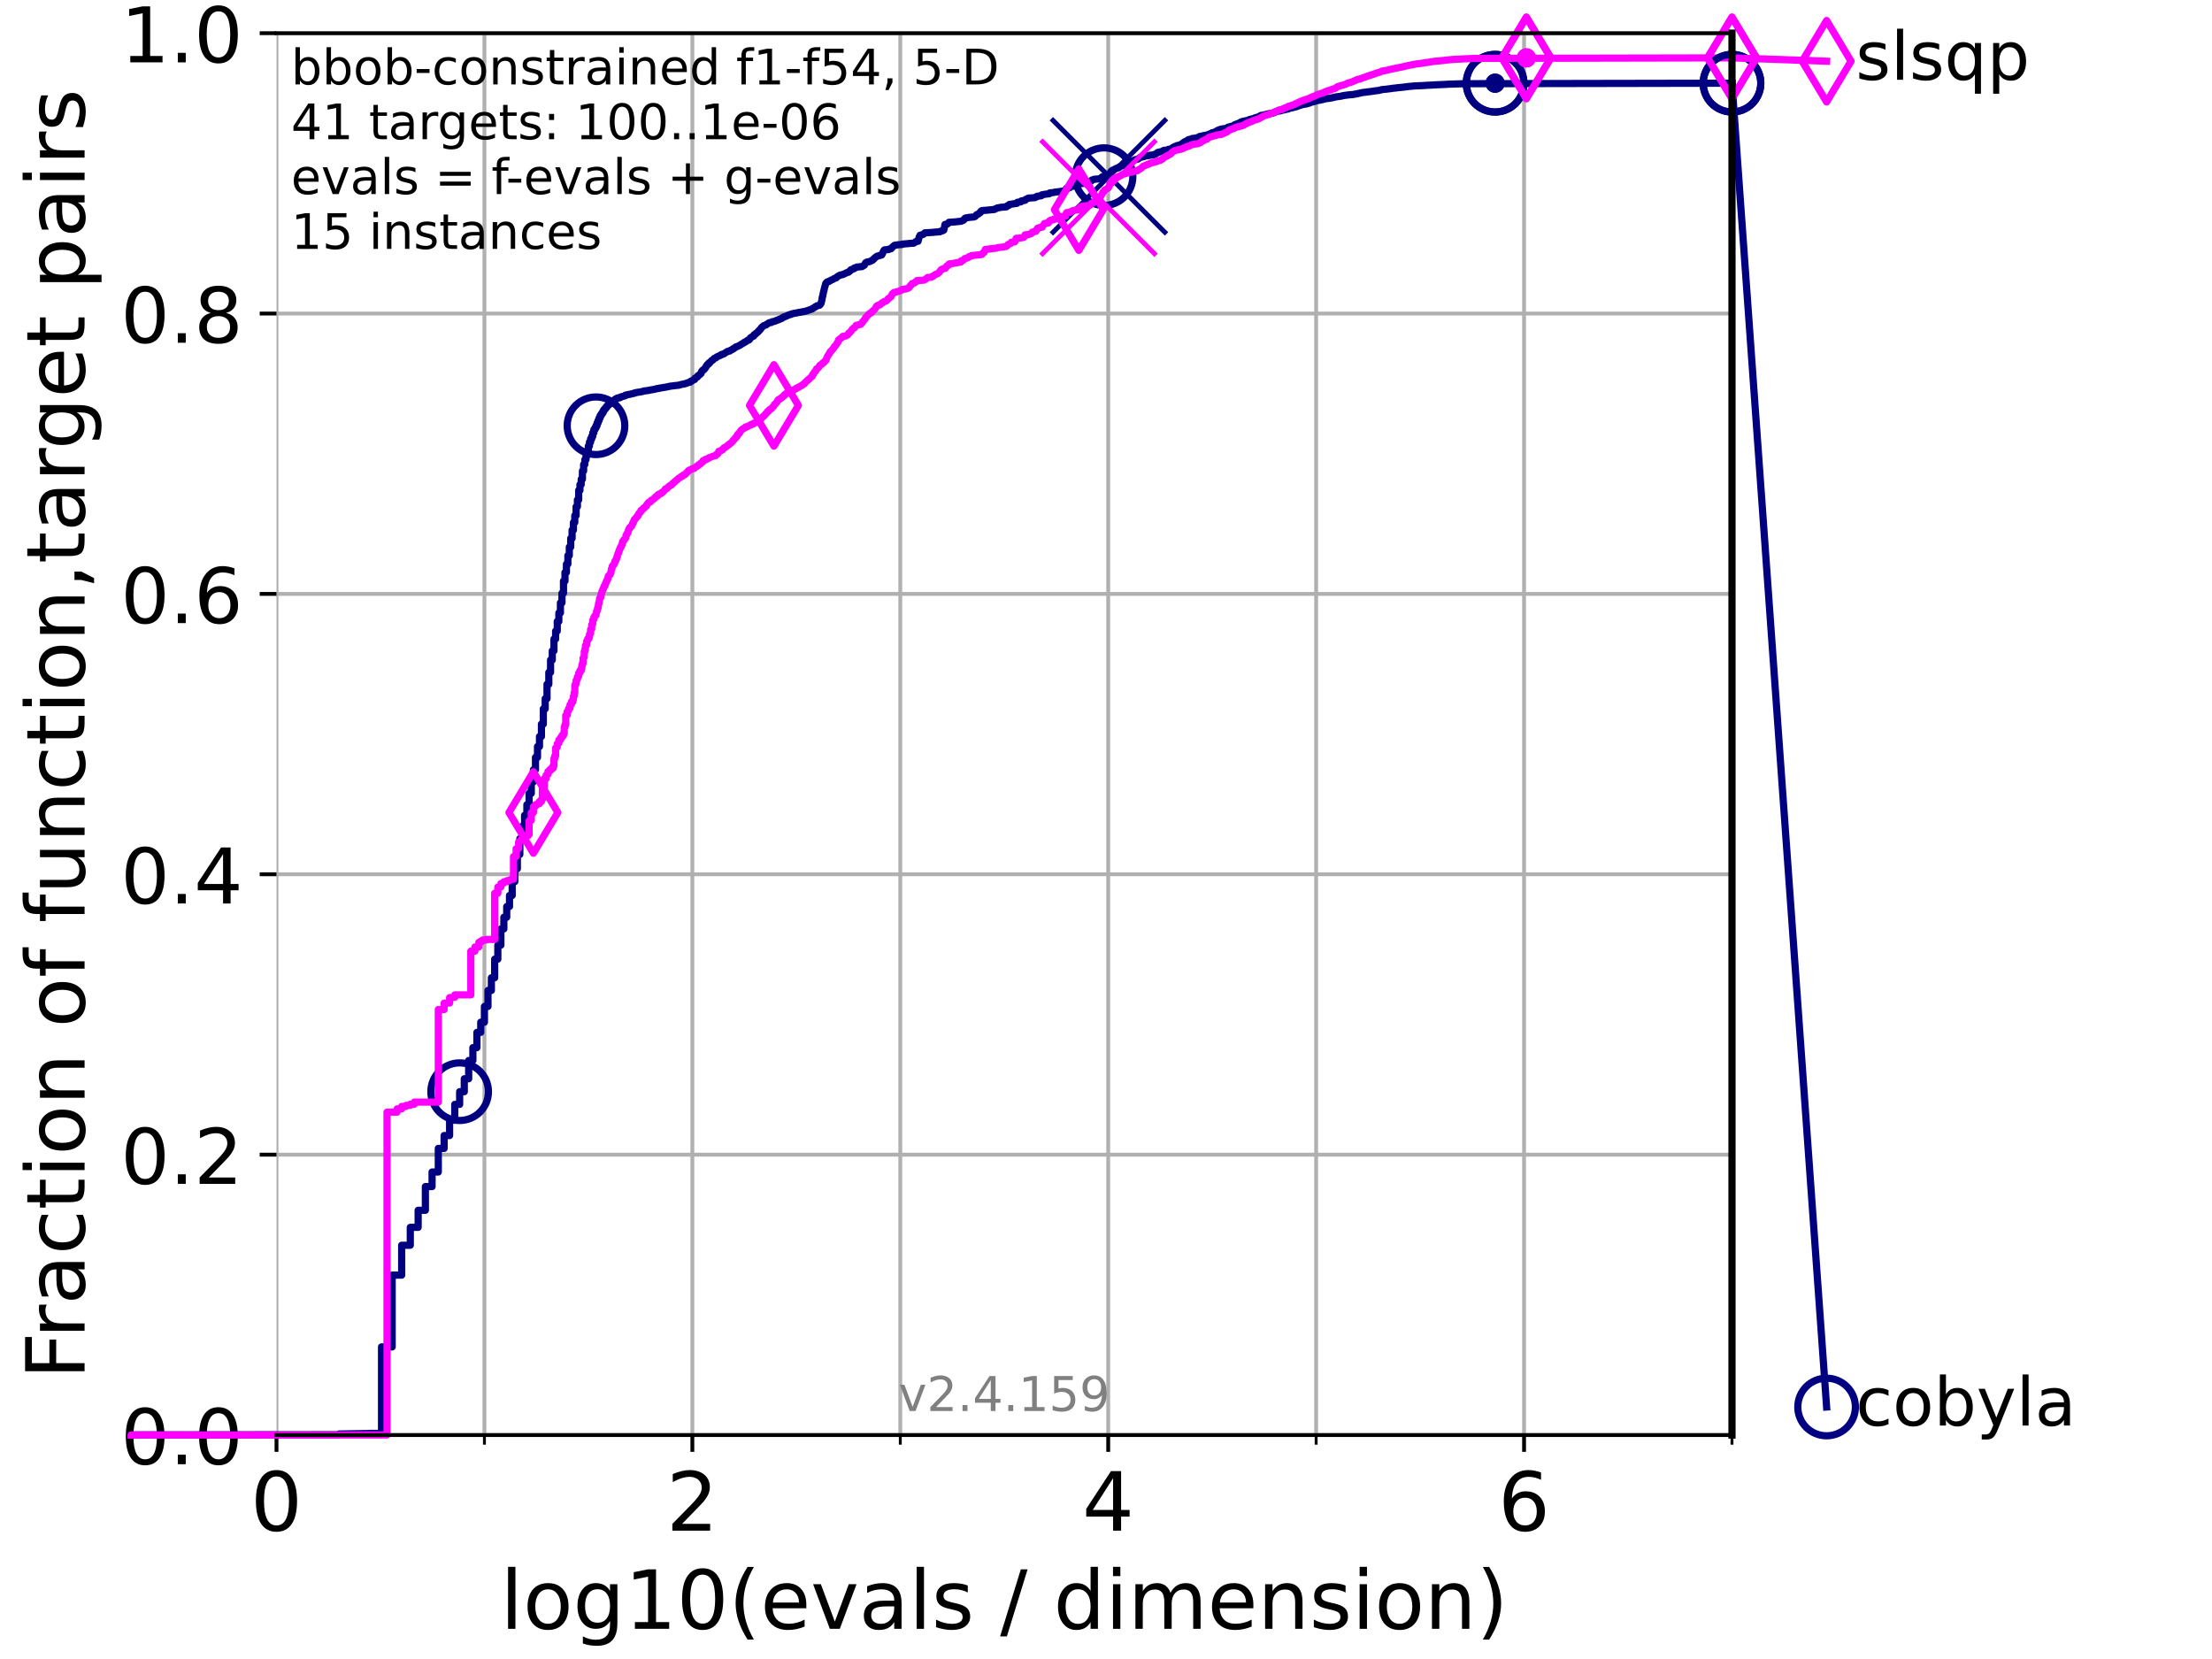 <?xml version="1.0" encoding="utf-8" standalone="no"?>
<!DOCTYPE svg PUBLIC "-//W3C//DTD SVG 1.1//EN"
  "http://www.w3.org/Graphics/SVG/1.1/DTD/svg11.dtd">
<!-- Created with matplotlib (https://matplotlib.org/) -->
<svg height="345.6pt" version="1.1" viewBox="0 0 460.8 345.6" width="460.8pt" xmlns="http://www.w3.org/2000/svg" xmlns:xlink="http://www.w3.org/1999/xlink">
 <defs>
  <style type="text/css">*{stroke-linecap:butt;stroke-linejoin:round;}</style>
 </defs>
 <g id="figure_1">
  <g id="patch_1">
   <path d="M 0 345.6 
L 460.8 345.6 
L 460.8 0 
L 0 0 
z
" style="fill:#ffffff;"/>
  </g>
  <g id="axes_1">
   <g id="patch_2">
    <path d="M 57.6 298.944 
L 360.806 298.944 
L 360.806 6.912 
L 57.6 6.912 
z
" style="fill:#ffffff;"/>
   </g>
   <g id="matplotlib.axis_1">
    <g id="xtick_1">
     <g id="line2d_1">
      <path clip-path="url(#p98a6acd63b)" d="M 57.6 298.944 
L 57.6 6.912 
" style="fill:none;stroke:#b0b0b0;stroke-linecap:square;stroke-width:0.8;"/>
     </g>
     <g id="line2d_2">
      <defs>
       <path d="M 0 0 
L 0 3.5 
" id="mf19792d1ea" style="stroke:#000000;stroke-width:0.8;"/>
      </defs>
      <g>
       <use style="stroke:#000000;stroke-width:0.8;" x="57.6" xlink:href="#mf19792d1ea" y="298.944"/>
      </g>
     </g>
     <g id="text_1">
      <!-- 0 -->
      <g transform="translate(52.192 318.861)scale(0.17 -0.17)">
       <defs>
        <path d="M 31.781 66.406 
Q 24.172 66.406 20.328 58.906 
Q 16.5 51.422 16.5 36.375 
Q 16.5 21.391 20.328 13.891 
Q 24.172 6.391 31.781 6.391 
Q 39.453 6.391 43.281 13.891 
Q 47.125 21.391 47.125 36.375 
Q 47.125 51.422 43.281 58.906 
Q 39.453 66.406 31.781 66.406 
z
M 31.781 74.219 
Q 44.047 74.219 50.516 64.516 
Q 56.984 54.828 56.984 36.375 
Q 56.984 17.969 50.516 8.266 
Q 44.047 -1.422 31.781 -1.422 
Q 19.531 -1.422 13.062 8.266 
Q 6.594 17.969 6.594 36.375 
Q 6.594 54.828 13.062 64.516 
Q 19.531 74.219 31.781 74.219 
z
" id="DejaVuSans-48"/>
       </defs>
       <use xlink:href="#DejaVuSans-48"/>
      </g>
     </g>
    </g>
    <g id="xtick_2">
     <g id="line2d_3">
      <path clip-path="url(#p98a6acd63b)" d="M 144.23 298.944 
L 144.23 6.912 
" style="fill:none;stroke:#b0b0b0;stroke-linecap:square;stroke-width:0.8;"/>
     </g>
     <g id="line2d_4">
      <g>
       <use style="stroke:#000000;stroke-width:0.8;" x="144.23" xlink:href="#mf19792d1ea" y="298.944"/>
      </g>
     </g>
     <g id="text_2">
      <!-- 2 -->
      <g transform="translate(138.822 318.861)scale(0.17 -0.17)">
       <defs>
        <path d="M 19.188 8.297 
L 53.609 8.297 
L 53.609 0 
L 7.328 0 
L 7.328 8.297 
Q 12.938 14.109 22.625 23.891 
Q 32.328 33.688 34.812 36.531 
Q 39.547 41.844 41.422 45.531 
Q 43.312 49.219 43.312 52.781 
Q 43.312 58.594 39.234 62.25 
Q 35.156 65.922 28.609 65.922 
Q 23.969 65.922 18.812 64.312 
Q 13.672 62.703 7.812 59.422 
L 7.812 69.391 
Q 13.766 71.781 18.938 73 
Q 24.125 74.219 28.422 74.219 
Q 39.75 74.219 46.484 68.547 
Q 53.219 62.891 53.219 53.422 
Q 53.219 48.922 51.531 44.891 
Q 49.859 40.875 45.406 35.406 
Q 44.188 33.984 37.641 27.219 
Q 31.109 20.453 19.188 8.297 
z
" id="DejaVuSans-50"/>
       </defs>
       <use xlink:href="#DejaVuSans-50"/>
      </g>
     </g>
    </g>
    <g id="xtick_3">
     <g id="line2d_5">
      <path clip-path="url(#p98a6acd63b)" d="M 230.861 298.944 
L 230.861 6.912 
" style="fill:none;stroke:#b0b0b0;stroke-linecap:square;stroke-width:0.8;"/>
     </g>
     <g id="line2d_6">
      <g>
       <use style="stroke:#000000;stroke-width:0.8;" x="230.861" xlink:href="#mf19792d1ea" y="298.944"/>
      </g>
     </g>
     <g id="text_3">
      <!-- 4 -->
      <g transform="translate(225.453 318.861)scale(0.17 -0.17)">
       <defs>
        <path d="M 37.797 64.312 
L 12.891 25.391 
L 37.797 25.391 
z
M 35.203 72.906 
L 47.609 72.906 
L 47.609 25.391 
L 58.016 25.391 
L 58.016 17.188 
L 47.609 17.188 
L 47.609 0 
L 37.797 0 
L 37.797 17.188 
L 4.891 17.188 
L 4.891 26.703 
z
" id="DejaVuSans-52"/>
       </defs>
       <use xlink:href="#DejaVuSans-52"/>
      </g>
     </g>
    </g>
    <g id="xtick_4">
     <g id="line2d_7">
      <path clip-path="url(#p98a6acd63b)" d="M 317.491 298.944 
L 317.491 6.912 
" style="fill:none;stroke:#b0b0b0;stroke-linecap:square;stroke-width:0.8;"/>
     </g>
     <g id="line2d_8">
      <g>
       <use style="stroke:#000000;stroke-width:0.8;" x="317.491" xlink:href="#mf19792d1ea" y="298.944"/>
      </g>
     </g>
     <g id="text_4">
      <!-- 6 -->
      <g transform="translate(312.083 318.861)scale(0.17 -0.17)">
       <defs>
        <path d="M 33.016 40.375 
Q 26.375 40.375 22.484 35.828 
Q 18.609 31.297 18.609 23.391 
Q 18.609 15.531 22.484 10.953 
Q 26.375 6.391 33.016 6.391 
Q 39.656 6.391 43.531 10.953 
Q 47.406 15.531 47.406 23.391 
Q 47.406 31.297 43.531 35.828 
Q 39.656 40.375 33.016 40.375 
z
M 52.594 71.297 
L 52.594 62.312 
Q 48.875 64.062 45.094 64.984 
Q 41.312 65.922 37.594 65.922 
Q 27.828 65.922 22.672 59.328 
Q 17.531 52.734 16.797 39.406 
Q 19.672 43.656 24.016 45.922 
Q 28.375 48.188 33.594 48.188 
Q 44.578 48.188 50.953 41.516 
Q 57.328 34.859 57.328 23.391 
Q 57.328 12.156 50.688 5.359 
Q 44.047 -1.422 33.016 -1.422 
Q 20.359 -1.422 13.672 8.266 
Q 6.984 17.969 6.984 36.375 
Q 6.984 53.656 15.188 63.938 
Q 23.391 74.219 37.203 74.219 
Q 40.922 74.219 44.703 73.484 
Q 48.484 72.75 52.594 71.297 
z
" id="DejaVuSans-54"/>
       </defs>
       <use xlink:href="#DejaVuSans-54"/>
      </g>
     </g>
    </g>
    <g id="xtick_5">
     <g id="line2d_9">
      <path clip-path="url(#p98a6acd63b)" d="M 100.915 298.944 
L 100.915 6.912 
" style="fill:none;stroke:#b0b0b0;stroke-linecap:square;stroke-width:0.8;"/>
     </g>
     <g id="line2d_10">
      <defs>
       <path d="M 0 0 
L 0 2 
" id="md80b5dfe70" style="stroke:#000000;stroke-width:0.6;"/>
      </defs>
      <g>
       <use style="stroke:#000000;stroke-width:0.6;" x="100.915" xlink:href="#md80b5dfe70" y="298.944"/>
      </g>
     </g>
    </g>
    <g id="xtick_6">
     <g id="line2d_11">
      <path clip-path="url(#p98a6acd63b)" d="M 187.546 298.944 
L 187.546 6.912 
" style="fill:none;stroke:#b0b0b0;stroke-linecap:square;stroke-width:0.8;"/>
     </g>
     <g id="line2d_12">
      <g>
       <use style="stroke:#000000;stroke-width:0.6;" x="187.546" xlink:href="#md80b5dfe70" y="298.944"/>
      </g>
     </g>
    </g>
    <g id="xtick_7">
     <g id="line2d_13">
      <path clip-path="url(#p98a6acd63b)" d="M 274.176 298.944 
L 274.176 6.912 
" style="fill:none;stroke:#b0b0b0;stroke-linecap:square;stroke-width:0.8;"/>
     </g>
     <g id="line2d_14">
      <g>
       <use style="stroke:#000000;stroke-width:0.6;" x="274.176" xlink:href="#md80b5dfe70" y="298.944"/>
      </g>
     </g>
    </g>
    <g id="xtick_8">
     <g id="line2d_15">
      <path clip-path="url(#p98a6acd63b)" d="M 360.806 298.944 
L 360.806 6.912 
" style="fill:none;stroke:#b0b0b0;stroke-linecap:square;stroke-width:0.8;"/>
     </g>
     <g id="line2d_16">
      <g>
       <use style="stroke:#000000;stroke-width:0.6;" x="360.806" xlink:href="#md80b5dfe70" y="298.944"/>
      </g>
     </g>
    </g>
    <g id="text_5">
     <!-- log10(evals / dimension) -->
     <g transform="translate(104.239 339.314)scale(0.17 -0.17)">
      <defs>
       <path d="M 9.422 75.984 
L 18.406 75.984 
L 18.406 0 
L 9.422 0 
z
" id="DejaVuSans-108"/>
       <path d="M 30.609 48.391 
Q 23.391 48.391 19.188 42.75 
Q 14.984 37.109 14.984 27.297 
Q 14.984 17.484 19.156 11.844 
Q 23.344 6.203 30.609 6.203 
Q 37.797 6.203 41.984 11.859 
Q 46.188 17.531 46.188 27.297 
Q 46.188 37.016 41.984 42.703 
Q 37.797 48.391 30.609 48.391 
z
M 30.609 56 
Q 42.328 56 49.016 48.375 
Q 55.719 40.766 55.719 27.297 
Q 55.719 13.875 49.016 6.219 
Q 42.328 -1.422 30.609 -1.422 
Q 18.844 -1.422 12.172 6.219 
Q 5.516 13.875 5.516 27.297 
Q 5.516 40.766 12.172 48.375 
Q 18.844 56 30.609 56 
z
" id="DejaVuSans-111"/>
       <path d="M 45.406 27.984 
Q 45.406 37.75 41.375 43.109 
Q 37.359 48.484 30.078 48.484 
Q 22.859 48.484 18.828 43.109 
Q 14.797 37.75 14.797 27.984 
Q 14.797 18.266 18.828 12.891 
Q 22.859 7.516 30.078 7.516 
Q 37.359 7.516 41.375 12.891 
Q 45.406 18.266 45.406 27.984 
z
M 54.391 6.781 
Q 54.391 -7.172 48.188 -13.984 
Q 42 -20.797 29.203 -20.797 
Q 24.469 -20.797 20.266 -20.094 
Q 16.062 -19.391 12.109 -17.922 
L 12.109 -9.188 
Q 16.062 -11.328 19.922 -12.344 
Q 23.781 -13.375 27.781 -13.375 
Q 36.625 -13.375 41.016 -8.766 
Q 45.406 -4.156 45.406 5.172 
L 45.406 9.625 
Q 42.625 4.781 38.281 2.391 
Q 33.938 0 27.875 0 
Q 17.828 0 11.672 7.656 
Q 5.516 15.328 5.516 27.984 
Q 5.516 40.672 11.672 48.328 
Q 17.828 56 27.875 56 
Q 33.938 56 38.281 53.609 
Q 42.625 51.219 45.406 46.391 
L 45.406 54.688 
L 54.391 54.688 
z
" id="DejaVuSans-103"/>
       <path d="M 12.406 8.297 
L 28.516 8.297 
L 28.516 63.922 
L 10.984 60.406 
L 10.984 69.391 
L 28.422 72.906 
L 38.281 72.906 
L 38.281 8.297 
L 54.391 8.297 
L 54.391 0 
L 12.406 0 
z
" id="DejaVuSans-49"/>
       <path d="M 31 75.875 
Q 24.469 64.656 21.281 53.656 
Q 18.109 42.672 18.109 31.391 
Q 18.109 20.125 21.312 9.062 
Q 24.516 -2 31 -13.188 
L 23.188 -13.188 
Q 15.875 -1.703 12.234 9.375 
Q 8.594 20.453 8.594 31.391 
Q 8.594 42.281 12.203 53.312 
Q 15.828 64.359 23.188 75.875 
z
" id="DejaVuSans-40"/>
       <path d="M 56.203 29.594 
L 56.203 25.203 
L 14.891 25.203 
Q 15.484 15.922 20.484 11.062 
Q 25.484 6.203 34.422 6.203 
Q 39.594 6.203 44.453 7.469 
Q 49.312 8.734 54.109 11.281 
L 54.109 2.781 
Q 49.266 0.734 44.188 -0.344 
Q 39.109 -1.422 33.891 -1.422 
Q 20.797 -1.422 13.156 6.188 
Q 5.516 13.812 5.516 26.812 
Q 5.516 40.234 12.766 48.109 
Q 20.016 56 32.328 56 
Q 43.359 56 49.781 48.891 
Q 56.203 41.797 56.203 29.594 
z
M 47.219 32.234 
Q 47.125 39.594 43.094 43.984 
Q 39.062 48.391 32.422 48.391 
Q 24.906 48.391 20.391 44.141 
Q 15.875 39.891 15.188 32.172 
z
" id="DejaVuSans-101"/>
       <path d="M 2.984 54.688 
L 12.5 54.688 
L 29.594 8.797 
L 46.688 54.688 
L 56.203 54.688 
L 35.688 0 
L 23.484 0 
z
" id="DejaVuSans-118"/>
       <path d="M 34.281 27.484 
Q 23.391 27.484 19.188 25 
Q 14.984 22.516 14.984 16.5 
Q 14.984 11.719 18.141 8.906 
Q 21.297 6.109 26.703 6.109 
Q 34.188 6.109 38.703 11.406 
Q 43.219 16.703 43.219 25.484 
L 43.219 27.484 
z
M 52.203 31.203 
L 52.203 0 
L 43.219 0 
L 43.219 8.297 
Q 40.141 3.328 35.547 0.953 
Q 30.953 -1.422 24.312 -1.422 
Q 15.922 -1.422 10.953 3.297 
Q 6 8.016 6 15.922 
Q 6 25.141 12.172 29.828 
Q 18.359 34.516 30.609 34.516 
L 43.219 34.516 
L 43.219 35.406 
Q 43.219 41.609 39.141 45 
Q 35.062 48.391 27.688 48.391 
Q 23 48.391 18.547 47.266 
Q 14.109 46.141 10.016 43.891 
L 10.016 52.203 
Q 14.938 54.109 19.578 55.047 
Q 24.219 56 28.609 56 
Q 40.484 56 46.344 49.844 
Q 52.203 43.703 52.203 31.203 
z
" id="DejaVuSans-97"/>
       <path d="M 44.281 53.078 
L 44.281 44.578 
Q 40.484 46.531 36.375 47.5 
Q 32.281 48.484 27.875 48.484 
Q 21.188 48.484 17.844 46.438 
Q 14.5 44.391 14.5 40.281 
Q 14.5 37.156 16.891 35.375 
Q 19.281 33.594 26.516 31.984 
L 29.594 31.297 
Q 39.156 29.25 43.188 25.516 
Q 47.219 21.781 47.219 15.094 
Q 47.219 7.469 41.188 3.016 
Q 35.156 -1.422 24.609 -1.422 
Q 20.219 -1.422 15.453 -0.562 
Q 10.688 0.297 5.422 2 
L 5.422 11.281 
Q 10.406 8.688 15.234 7.391 
Q 20.062 6.109 24.812 6.109 
Q 31.156 6.109 34.562 8.281 
Q 37.984 10.453 37.984 14.406 
Q 37.984 18.062 35.516 20.016 
Q 33.062 21.969 24.703 23.781 
L 21.578 24.516 
Q 13.234 26.266 9.516 29.906 
Q 5.812 33.547 5.812 39.891 
Q 5.812 47.609 11.281 51.797 
Q 16.75 56 26.812 56 
Q 31.781 56 36.172 55.266 
Q 40.578 54.547 44.281 53.078 
z
" id="DejaVuSans-115"/>
       <path id="DejaVuSans-32"/>
       <path d="M 25.391 72.906 
L 33.688 72.906 
L 8.297 -9.281 
L 0 -9.281 
z
" id="DejaVuSans-47"/>
       <path d="M 45.406 46.391 
L 45.406 75.984 
L 54.391 75.984 
L 54.391 0 
L 45.406 0 
L 45.406 8.203 
Q 42.578 3.328 38.25 0.953 
Q 33.938 -1.422 27.875 -1.422 
Q 17.969 -1.422 11.734 6.484 
Q 5.516 14.406 5.516 27.297 
Q 5.516 40.188 11.734 48.094 
Q 17.969 56 27.875 56 
Q 33.938 56 38.25 53.625 
Q 42.578 51.266 45.406 46.391 
z
M 14.797 27.297 
Q 14.797 17.391 18.875 11.75 
Q 22.953 6.109 30.078 6.109 
Q 37.203 6.109 41.297 11.75 
Q 45.406 17.391 45.406 27.297 
Q 45.406 37.203 41.297 42.844 
Q 37.203 48.484 30.078 48.484 
Q 22.953 48.484 18.875 42.844 
Q 14.797 37.203 14.797 27.297 
z
" id="DejaVuSans-100"/>
       <path d="M 9.422 54.688 
L 18.406 54.688 
L 18.406 0 
L 9.422 0 
z
M 9.422 75.984 
L 18.406 75.984 
L 18.406 64.594 
L 9.422 64.594 
z
" id="DejaVuSans-105"/>
       <path d="M 52 44.188 
Q 55.375 50.25 60.062 53.125 
Q 64.75 56 71.094 56 
Q 79.641 56 84.281 50.016 
Q 88.922 44.047 88.922 33.016 
L 88.922 0 
L 79.891 0 
L 79.891 32.719 
Q 79.891 40.578 77.094 44.375 
Q 74.312 48.188 68.609 48.188 
Q 61.625 48.188 57.562 43.547 
Q 53.516 38.922 53.516 30.906 
L 53.516 0 
L 44.484 0 
L 44.484 32.719 
Q 44.484 40.625 41.703 44.406 
Q 38.922 48.188 33.109 48.188 
Q 26.219 48.188 22.156 43.531 
Q 18.109 38.875 18.109 30.906 
L 18.109 0 
L 9.078 0 
L 9.078 54.688 
L 18.109 54.688 
L 18.109 46.188 
Q 21.188 51.219 25.484 53.609 
Q 29.781 56 35.688 56 
Q 41.656 56 45.828 52.969 
Q 50 49.953 52 44.188 
z
" id="DejaVuSans-109"/>
       <path d="M 54.891 33.016 
L 54.891 0 
L 45.906 0 
L 45.906 32.719 
Q 45.906 40.484 42.875 44.328 
Q 39.844 48.188 33.797 48.188 
Q 26.516 48.188 22.312 43.547 
Q 18.109 38.922 18.109 30.906 
L 18.109 0 
L 9.078 0 
L 9.078 54.688 
L 18.109 54.688 
L 18.109 46.188 
Q 21.344 51.125 25.703 53.562 
Q 30.078 56 35.797 56 
Q 45.219 56 50.047 50.172 
Q 54.891 44.344 54.891 33.016 
z
" id="DejaVuSans-110"/>
       <path d="M 8.016 75.875 
L 15.828 75.875 
Q 23.141 64.359 26.781 53.312 
Q 30.422 42.281 30.422 31.391 
Q 30.422 20.453 26.781 9.375 
Q 23.141 -1.703 15.828 -13.188 
L 8.016 -13.188 
Q 14.5 -2 17.703 9.062 
Q 20.906 20.125 20.906 31.391 
Q 20.906 42.672 17.703 53.656 
Q 14.5 64.656 8.016 75.875 
z
" id="DejaVuSans-41"/>
      </defs>
      <use xlink:href="#DejaVuSans-108"/>
      <use x="27.783" xlink:href="#DejaVuSans-111"/>
      <use x="88.965" xlink:href="#DejaVuSans-103"/>
      <use x="152.441" xlink:href="#DejaVuSans-49"/>
      <use x="216.064" xlink:href="#DejaVuSans-48"/>
      <use x="279.688" xlink:href="#DejaVuSans-40"/>
      <use x="318.701" xlink:href="#DejaVuSans-101"/>
      <use x="380.225" xlink:href="#DejaVuSans-118"/>
      <use x="439.404" xlink:href="#DejaVuSans-97"/>
      <use x="500.684" xlink:href="#DejaVuSans-108"/>
      <use x="528.467" xlink:href="#DejaVuSans-115"/>
      <use x="580.566" xlink:href="#DejaVuSans-32"/>
      <use x="612.354" xlink:href="#DejaVuSans-47"/>
      <use x="646.045" xlink:href="#DejaVuSans-32"/>
      <use x="677.832" xlink:href="#DejaVuSans-100"/>
      <use x="741.309" xlink:href="#DejaVuSans-105"/>
      <use x="769.092" xlink:href="#DejaVuSans-109"/>
      <use x="866.504" xlink:href="#DejaVuSans-101"/>
      <use x="928.027" xlink:href="#DejaVuSans-110"/>
      <use x="991.406" xlink:href="#DejaVuSans-115"/>
      <use x="1043.506" xlink:href="#DejaVuSans-105"/>
      <use x="1071.289" xlink:href="#DejaVuSans-111"/>
      <use x="1132.471" xlink:href="#DejaVuSans-110"/>
      <use x="1195.85" xlink:href="#DejaVuSans-41"/>
     </g>
    </g>
   </g>
   <g id="matplotlib.axis_2">
    <g id="ytick_1">
     <g id="line2d_17">
      <path clip-path="url(#p98a6acd63b)" d="M 57.6 298.944 
L 360.806 298.944 
" style="fill:none;stroke:#b0b0b0;stroke-linecap:square;stroke-width:0.8;"/>
     </g>
     <g id="line2d_18">
      <defs>
       <path d="M 0 0 
L -3.5 0 
" id="meb157a19c1" style="stroke:#000000;stroke-width:0.8;"/>
      </defs>
      <g>
       <use style="stroke:#000000;stroke-width:0.8;" x="57.6" xlink:href="#meb157a19c1" y="298.944"/>
      </g>
     </g>
     <g id="text_6">
      <!-- 0.0 -->
      <g transform="translate(25.155 305.023)scale(0.16 -0.16)">
       <defs>
        <path d="M 10.688 12.406 
L 21 12.406 
L 21 0 
L 10.688 0 
z
" id="DejaVuSans-46"/>
       </defs>
       <use xlink:href="#DejaVuSans-48"/>
       <use x="63.623" xlink:href="#DejaVuSans-46"/>
       <use x="95.41" xlink:href="#DejaVuSans-48"/>
      </g>
     </g>
    </g>
    <g id="ytick_2">
     <g id="line2d_19">
      <path clip-path="url(#p98a6acd63b)" d="M 57.6 240.538 
L 360.806 240.538 
" style="fill:none;stroke:#b0b0b0;stroke-linecap:square;stroke-width:0.8;"/>
     </g>
     <g id="line2d_20">
      <g>
       <use style="stroke:#000000;stroke-width:0.8;" x="57.6" xlink:href="#meb157a19c1" y="240.538"/>
      </g>
     </g>
     <g id="text_7">
      <!-- 0.2 -->
      <g transform="translate(25.155 246.616)scale(0.16 -0.16)">
       <use xlink:href="#DejaVuSans-48"/>
       <use x="63.623" xlink:href="#DejaVuSans-46"/>
       <use x="95.41" xlink:href="#DejaVuSans-50"/>
      </g>
     </g>
    </g>
    <g id="ytick_3">
     <g id="line2d_21">
      <path clip-path="url(#p98a6acd63b)" d="M 57.6 182.131 
L 360.806 182.131 
" style="fill:none;stroke:#b0b0b0;stroke-linecap:square;stroke-width:0.8;"/>
     </g>
     <g id="line2d_22">
      <g>
       <use style="stroke:#000000;stroke-width:0.8;" x="57.6" xlink:href="#meb157a19c1" y="182.131"/>
      </g>
     </g>
     <g id="text_8">
      <!-- 0.4 -->
      <g transform="translate(25.155 188.21)scale(0.16 -0.16)">
       <use xlink:href="#DejaVuSans-48"/>
       <use x="63.623" xlink:href="#DejaVuSans-46"/>
       <use x="95.41" xlink:href="#DejaVuSans-52"/>
      </g>
     </g>
    </g>
    <g id="ytick_4">
     <g id="line2d_23">
      <path clip-path="url(#p98a6acd63b)" d="M 57.6 123.725 
L 360.806 123.725 
" style="fill:none;stroke:#b0b0b0;stroke-linecap:square;stroke-width:0.8;"/>
     </g>
     <g id="line2d_24">
      <g>
       <use style="stroke:#000000;stroke-width:0.8;" x="57.6" xlink:href="#meb157a19c1" y="123.725"/>
      </g>
     </g>
     <g id="text_9">
      <!-- 0.6 -->
      <g transform="translate(25.155 129.804)scale(0.16 -0.16)">
       <use xlink:href="#DejaVuSans-48"/>
       <use x="63.623" xlink:href="#DejaVuSans-46"/>
       <use x="95.41" xlink:href="#DejaVuSans-54"/>
      </g>
     </g>
    </g>
    <g id="ytick_5">
     <g id="line2d_25">
      <path clip-path="url(#p98a6acd63b)" d="M 57.6 65.318 
L 360.806 65.318 
" style="fill:none;stroke:#b0b0b0;stroke-linecap:square;stroke-width:0.8;"/>
     </g>
     <g id="line2d_26">
      <g>
       <use style="stroke:#000000;stroke-width:0.8;" x="57.6" xlink:href="#meb157a19c1" y="65.318"/>
      </g>
     </g>
     <g id="text_10">
      <!-- 0.8 -->
      <g transform="translate(25.155 71.397)scale(0.16 -0.16)">
       <defs>
        <path d="M 31.781 34.625 
Q 24.75 34.625 20.719 30.859 
Q 16.703 27.094 16.703 20.516 
Q 16.703 13.922 20.719 10.156 
Q 24.75 6.391 31.781 6.391 
Q 38.812 6.391 42.859 10.172 
Q 46.922 13.969 46.922 20.516 
Q 46.922 27.094 42.891 30.859 
Q 38.875 34.625 31.781 34.625 
z
M 21.922 38.812 
Q 15.578 40.375 12.031 44.719 
Q 8.5 49.078 8.5 55.328 
Q 8.5 64.062 14.719 69.141 
Q 20.953 74.219 31.781 74.219 
Q 42.672 74.219 48.875 69.141 
Q 55.078 64.062 55.078 55.328 
Q 55.078 49.078 51.531 44.719 
Q 48 40.375 41.703 38.812 
Q 48.828 37.156 52.797 32.312 
Q 56.781 27.484 56.781 20.516 
Q 56.781 9.906 50.312 4.234 
Q 43.844 -1.422 31.781 -1.422 
Q 19.734 -1.422 13.25 4.234 
Q 6.781 9.906 6.781 20.516 
Q 6.781 27.484 10.781 32.312 
Q 14.797 37.156 21.922 38.812 
z
M 18.312 54.391 
Q 18.312 48.734 21.844 45.562 
Q 25.391 42.391 31.781 42.391 
Q 38.141 42.391 41.719 45.562 
Q 45.312 48.734 45.312 54.391 
Q 45.312 60.062 41.719 63.234 
Q 38.141 66.406 31.781 66.406 
Q 25.391 66.406 21.844 63.234 
Q 18.312 60.062 18.312 54.391 
z
" id="DejaVuSans-56"/>
       </defs>
       <use xlink:href="#DejaVuSans-48"/>
       <use x="63.623" xlink:href="#DejaVuSans-46"/>
       <use x="95.41" xlink:href="#DejaVuSans-56"/>
      </g>
     </g>
    </g>
    <g id="ytick_6">
     <g id="line2d_27">
      <path clip-path="url(#p98a6acd63b)" d="M 57.6 6.912 
L 360.806 6.912 
" style="fill:none;stroke:#b0b0b0;stroke-linecap:square;stroke-width:0.8;"/>
     </g>
     <g id="line2d_28">
      <g>
       <use style="stroke:#000000;stroke-width:0.8;" x="57.6" xlink:href="#meb157a19c1" y="6.912"/>
      </g>
     </g>
     <g id="text_11">
      <!-- 1.0 -->
      <g transform="translate(25.155 12.991)scale(0.16 -0.16)">
       <use xlink:href="#DejaVuSans-49"/>
       <use x="63.623" xlink:href="#DejaVuSans-46"/>
       <use x="95.41" xlink:href="#DejaVuSans-48"/>
      </g>
     </g>
    </g>
    <g id="text_12">
     <!-- Fraction of function,target pairs -->
     <g transform="translate(17.62 287.313)rotate(-90)scale(0.17 -0.17)">
      <defs>
       <path d="M 9.812 72.906 
L 51.703 72.906 
L 51.703 64.594 
L 19.672 64.594 
L 19.672 43.109 
L 48.578 43.109 
L 48.578 34.812 
L 19.672 34.812 
L 19.672 0 
L 9.812 0 
z
" id="DejaVuSans-70"/>
       <path d="M 41.109 46.297 
Q 39.594 47.172 37.812 47.578 
Q 36.031 48 33.891 48 
Q 26.266 48 22.188 43.047 
Q 18.109 38.094 18.109 28.812 
L 18.109 0 
L 9.078 0 
L 9.078 54.688 
L 18.109 54.688 
L 18.109 46.188 
Q 20.953 51.172 25.484 53.578 
Q 30.031 56 36.531 56 
Q 37.453 56 38.578 55.875 
Q 39.703 55.766 41.062 55.516 
z
" id="DejaVuSans-114"/>
       <path d="M 48.781 52.594 
L 48.781 44.188 
Q 44.969 46.297 41.141 47.344 
Q 37.312 48.391 33.406 48.391 
Q 24.656 48.391 19.812 42.844 
Q 14.984 37.312 14.984 27.297 
Q 14.984 17.281 19.812 11.734 
Q 24.656 6.203 33.406 6.203 
Q 37.312 6.203 41.141 7.25 
Q 44.969 8.297 48.781 10.406 
L 48.781 2.094 
Q 45.016 0.344 40.984 -0.531 
Q 36.969 -1.422 32.422 -1.422 
Q 20.062 -1.422 12.781 6.344 
Q 5.516 14.109 5.516 27.297 
Q 5.516 40.672 12.859 48.328 
Q 20.219 56 33.016 56 
Q 37.156 56 41.109 55.141 
Q 45.062 54.297 48.781 52.594 
z
" id="DejaVuSans-99"/>
       <path d="M 18.312 70.219 
L 18.312 54.688 
L 36.812 54.688 
L 36.812 47.703 
L 18.312 47.703 
L 18.312 18.016 
Q 18.312 11.328 20.141 9.422 
Q 21.969 7.516 27.594 7.516 
L 36.812 7.516 
L 36.812 0 
L 27.594 0 
Q 17.188 0 13.234 3.875 
Q 9.281 7.766 9.281 18.016 
L 9.281 47.703 
L 2.688 47.703 
L 2.688 54.688 
L 9.281 54.688 
L 9.281 70.219 
z
" id="DejaVuSans-116"/>
       <path d="M 37.109 75.984 
L 37.109 68.5 
L 28.516 68.5 
Q 23.688 68.5 21.797 66.547 
Q 19.922 64.594 19.922 59.516 
L 19.922 54.688 
L 34.719 54.688 
L 34.719 47.703 
L 19.922 47.703 
L 19.922 0 
L 10.891 0 
L 10.891 47.703 
L 2.297 47.703 
L 2.297 54.688 
L 10.891 54.688 
L 10.891 58.5 
Q 10.891 67.625 15.141 71.797 
Q 19.391 75.984 28.609 75.984 
z
" id="DejaVuSans-102"/>
       <path d="M 8.5 21.578 
L 8.5 54.688 
L 17.484 54.688 
L 17.484 21.922 
Q 17.484 14.156 20.5 10.266 
Q 23.531 6.391 29.594 6.391 
Q 36.859 6.391 41.078 11.031 
Q 45.312 15.672 45.312 23.688 
L 45.312 54.688 
L 54.297 54.688 
L 54.297 0 
L 45.312 0 
L 45.312 8.406 
Q 42.047 3.422 37.719 1 
Q 33.406 -1.422 27.688 -1.422 
Q 18.266 -1.422 13.375 4.438 
Q 8.5 10.297 8.5 21.578 
z
M 31.109 56 
z
" id="DejaVuSans-117"/>
       <path d="M 11.719 12.406 
L 22.016 12.406 
L 22.016 4 
L 14.016 -11.625 
L 7.719 -11.625 
L 11.719 4 
z
" id="DejaVuSans-44"/>
       <path d="M 18.109 8.203 
L 18.109 -20.797 
L 9.078 -20.797 
L 9.078 54.688 
L 18.109 54.688 
L 18.109 46.391 
Q 20.953 51.266 25.266 53.625 
Q 29.594 56 35.594 56 
Q 45.562 56 51.781 48.094 
Q 58.016 40.188 58.016 27.297 
Q 58.016 14.406 51.781 6.484 
Q 45.562 -1.422 35.594 -1.422 
Q 29.594 -1.422 25.266 0.953 
Q 20.953 3.328 18.109 8.203 
z
M 48.688 27.297 
Q 48.688 37.203 44.609 42.844 
Q 40.531 48.484 33.406 48.484 
Q 26.266 48.484 22.188 42.844 
Q 18.109 37.203 18.109 27.297 
Q 18.109 17.391 22.188 11.75 
Q 26.266 6.109 33.406 6.109 
Q 40.531 6.109 44.609 11.75 
Q 48.688 17.391 48.688 27.297 
z
" id="DejaVuSans-112"/>
      </defs>
      <use xlink:href="#DejaVuSans-70"/>
      <use x="50.27" xlink:href="#DejaVuSans-114"/>
      <use x="91.383" xlink:href="#DejaVuSans-97"/>
      <use x="152.662" xlink:href="#DejaVuSans-99"/>
      <use x="207.643" xlink:href="#DejaVuSans-116"/>
      <use x="246.852" xlink:href="#DejaVuSans-105"/>
      <use x="274.635" xlink:href="#DejaVuSans-111"/>
      <use x="335.816" xlink:href="#DejaVuSans-110"/>
      <use x="399.195" xlink:href="#DejaVuSans-32"/>
      <use x="430.982" xlink:href="#DejaVuSans-111"/>
      <use x="492.164" xlink:href="#DejaVuSans-102"/>
      <use x="527.369" xlink:href="#DejaVuSans-32"/>
      <use x="559.156" xlink:href="#DejaVuSans-102"/>
      <use x="594.361" xlink:href="#DejaVuSans-117"/>
      <use x="657.74" xlink:href="#DejaVuSans-110"/>
      <use x="721.119" xlink:href="#DejaVuSans-99"/>
      <use x="776.1" xlink:href="#DejaVuSans-116"/>
      <use x="815.309" xlink:href="#DejaVuSans-105"/>
      <use x="843.092" xlink:href="#DejaVuSans-111"/>
      <use x="904.273" xlink:href="#DejaVuSans-110"/>
      <use x="967.652" xlink:href="#DejaVuSans-44"/>
      <use x="999.439" xlink:href="#DejaVuSans-116"/>
      <use x="1038.648" xlink:href="#DejaVuSans-97"/>
      <use x="1099.928" xlink:href="#DejaVuSans-114"/>
      <use x="1139.291" xlink:href="#DejaVuSans-103"/>
      <use x="1202.768" xlink:href="#DejaVuSans-101"/>
      <use x="1264.291" xlink:href="#DejaVuSans-116"/>
      <use x="1303.5" xlink:href="#DejaVuSans-32"/>
      <use x="1335.287" xlink:href="#DejaVuSans-112"/>
      <use x="1398.764" xlink:href="#DejaVuSans-97"/>
      <use x="1460.043" xlink:href="#DejaVuSans-105"/>
      <use x="1487.826" xlink:href="#DejaVuSans-114"/>
      <use x="1528.939" xlink:href="#DejaVuSans-115"/>
     </g>
    </g>
   </g>
   <g id="line2d_29">
    <defs>
     <path d="M 0 1.5 
C 0.398 1.5 0.779 1.342 1.061 1.061 
C 1.342 0.779 1.5 0.398 1.5 0 
C 1.5 -0.398 1.342 -0.779 1.061 -1.061 
C 0.779 -1.342 0.398 -1.5 0 -1.5 
C -0.398 -1.5 -0.779 -1.342 -1.061 -1.061 
C -1.342 -0.779 -1.5 -0.398 -1.5 0 
C -1.5 0.398 -1.342 0.779 -1.061 1.061 
C -0.779 1.342 -0.398 1.5 0 1.5 
z
" id="m790bc26426" style="stroke:#000080;"/>
    </defs>
    <g>
     <use style="fill:#000080;stroke:#000080;" x="311.458" xlink:href="#m790bc26426" y="17.332"/>
     <use style="fill:#000080;stroke:#000080;" x="311.458" xlink:href="#m790bc26426" y="17.332"/>
    </g>
   </g>
   <g id="line2d_30">
    <path d="M 27.324 298.944 
L 27.324 298.926 
L 70.639 298.882 
L 70.639 298.724 
L 76.969 298.619 
L 76.969 298.601 
L 79.481 298.601 
L 79.481 280.583 
L 81.696 280.583 
L 81.696 265.634 
L 83.678 265.634 
L 83.678 259.408 
L 85.471 259.408 
L 85.471 255.68 
L 87.108 255.68 
L 87.108 252.127 
L 88.614 252.127 
L 88.614 247.185 
L 90.008 247.185 
L 90.008 244.152 
L 91.306 244.152 
L 91.306 239.236 
L 92.52 239.236 
L 92.52 236.554 
L 93.66 236.554 
L 93.66 233.362 
L 94.736 233.362 
L 94.736 230.065 
L 95.753 230.065 
L 95.753 227.418 
L 96.718 227.418 
L 96.718 224.727 
L 97.635 224.727 
L 97.635 220.928 
L 98.51 220.928 
L 98.51 218.246 
L 99.347 218.246 
L 99.347 215.072 
L 100.147 215.072 
L 100.147 212.944 
L 100.915 212.944 
L 100.915 209.664 
L 101.653 209.664 
L 101.653 206.331 
L 102.363 206.331 
L 102.363 203.693 
L 103.047 203.693 
L 103.047 199.806 
L 103.707 199.806 
L 103.707 196.895 
L 104.345 196.895 
L 104.345 193.519 
L 104.962 193.519 
L 104.962 191.083 
L 105.559 191.083 
L 105.559 188.849 
L 106.138 188.849 
L 106.138 186.546 
L 106.699 186.546 
L 106.699 183.661 
L 107.245 183.661 
L 107.245 180.979 
L 107.775 180.979 
L 107.775 177.998 
L 108.29 177.998 
L 108.29 174.718 
L 108.792 174.718 
L 108.792 172.133 
L 109.28 172.133 
L 109.28 169.847 
L 109.757 169.847 
L 109.757 167.631 
L 110.221 167.631 
L 110.221 165.274 
L 110.675 165.274 
L 110.675 162.873 
L 111.117 162.873 
L 111.117 160.359 
L 111.55 160.359 
L 111.55 157.773 
L 111.972 157.773 
L 111.972 155.513 
L 112.386 155.513 
L 112.386 153.429 
L 112.79 153.429 
L 112.79 150.844 
L 113.186 150.844 
L 113.186 147.661 
L 113.574 147.661 
L 113.574 145.533 
L 113.954 145.533 
L 113.954 142.543 
L 114.327 142.543 
L 114.327 140.072 
L 114.692 140.072 
L 114.692 137.487 
L 115.051 137.487 
L 115.051 135.57 
L 115.402 135.57 
L 115.402 133.125 
L 115.747 133.125 
L 115.747 131.463 
L 116.086 131.463 
L 116.086 129.449 
L 116.419 129.449 
L 116.419 127.673 
L 116.746 127.673 
L 116.746 125.571 
L 117.068 125.571 
L 117.068 123.575 
L 117.384 123.575 
L 117.384 121.052 
L 117.695 121.052 
L 117.695 119.24 
L 118.001 119.24 
L 118.001 117.508 
L 118.302 117.508 
L 118.302 115.732 
L 118.598 115.732 
L 118.598 113.955 
L 118.89 113.955 
L 118.89 112.161 
L 119.177 112.161 
L 119.177 110.42 
L 119.46 110.42 
L 119.46 108.829 
L 119.739 108.829 
L 119.739 107.395 
L 120.013 107.395 
L 120.013 105.549 
L 120.284 105.549 
L 120.284 104.133 
L 120.551 104.133 
L 120.551 102.146 
L 120.814 102.146 
L 120.814 100.941 
L 121.073 100.941 
L 121.073 99.824 
L 121.329 99.824 
L 121.329 98.109 
L 121.582 98.109 
L 121.582 96.755 
L 121.831 96.755 
L 121.831 95.753 
L 122.077 95.753 
L 122.077 94.935 
L 122.32 94.935 
L 122.32 93.845 
L 122.559 93.845 
L 122.559 92.921 
L 122.796 92.921 
L 122.796 92.103 
L 123.03 92.103 
L 123.03 91.426 
L 123.26 91.426 
L 123.26 90.89 
L 123.488 90.89 
L 123.488 90.151 
L 123.714 90.151 
L 123.714 89.492 
L 123.936 89.492 
L 123.936 89.149 
L 124.156 89.149 
L 124.156 88.692 
L 124.374 88.692 
L 124.374 88.12 
L 124.589 88.12 
L 124.589 87.592 
L 124.801 87.592 
L 124.801 87.074 
L 125.012 87.074 
L 125.012 86.599 
L 125.219 86.599 
L 125.219 86.256 
L 125.425 86.256 
L 125.425 85.992 
L 125.628 85.992 
L 125.628 85.596 
L 125.83 85.596 
L 125.83 85.288 
L 126.029 85.288 
L 126.029 85.077 
L 126.226 85.077 
L 126.226 84.831 
L 126.421 84.831 
L 126.421 84.567 
L 126.614 84.567 
L 126.614 84.391 
L 126.804 84.391 
L 126.804 84.233 
L 126.994 84.233 
L 126.994 84.04 
L 127.366 83.969 
L 127.366 83.89 
L 127.731 83.811 
L 127.731 83.565 
L 127.911 83.565 
L 127.911 83.371 
L 128.09 83.371 
L 128.09 83.213 
L 128.266 83.213 
L 128.266 83.081 
L 128.615 83.002 
L 128.615 82.905 
L 129.125 82.87 
L 129.125 82.773 
L 129.458 82.703 
L 129.458 82.633 
L 129.947 82.536 
L 129.947 82.51 
L 130.266 82.439 
L 130.266 82.325 
L 130.734 82.246 
L 130.734 82.211 
L 131.341 82.123 
L 131.341 82.096 
L 131.784 82 
L 131.784 81.982 
L 132.216 81.912 
L 132.216 81.841 
L 132.778 81.745 
L 132.778 81.727 
L 133.59 81.622 
L 133.59 81.595 
L 134.113 81.498 
L 134.113 81.446 
L 135.116 81.34 
L 135.116 81.314 
L 135.717 81.208 
L 135.717 81.199 
L 136.3 81.12 
L 136.3 81.085 
L 136.753 81.006 
L 136.753 80.971 
L 137.413 80.883 
L 137.413 80.848 
L 138.155 80.742 
L 138.259 80.716 
L 138.869 80.619 
L 138.969 80.584 
L 139.46 80.496 
L 139.46 80.47 
L 140.313 80.373 
L 140.405 80.346 
L 141.393 80.25 
L 141.48 80.215 
L 141.911 80.109 
L 141.996 80.065 
L 142.621 79.968 
L 142.662 79.924 
L 143.066 79.836 
L 143.146 79.766 
L 143.502 79.669 
L 143.502 79.652 
L 143.812 79.599 
L 143.889 79.414 
L 144.23 79.309 
L 144.305 79.23 
L 144.455 79.124 
L 144.529 79.08 
L 144.713 79.054 
L 144.786 78.781 
L 145.004 78.685 
L 145.076 78.614 
L 145.291 78.517 
L 145.397 78.254 
L 145.573 78.192 
L 145.678 78.078 
L 145.782 78.051 
L 145.886 77.849 
L 146.058 77.788 
L 146.16 77.365 
L 146.261 77.286 
L 146.362 77.137 
L 146.596 77.067 
L 146.695 76.864 
L 146.86 76.785 
L 146.957 76.565 
L 147.055 76.495 
L 147.119 76.249 
L 147.28 76.143 
L 147.376 75.915 
L 147.566 75.862 
L 147.66 75.774 
L 147.691 75.774 
L 147.691 75.598 
L 147.94 75.492 
L 148.033 75.343 
L 148.155 75.237 
L 148.247 75.106 
L 148.488 75.018 
L 148.578 74.859 
L 148.667 74.789 
L 148.756 74.675 
L 149.108 74.569 
L 149.195 74.437 
L 149.396 74.332 
L 149.482 74.27 
L 149.736 74.165 
L 149.82 74.121 
L 150.042 74.05 
L 150.125 73.954 
L 150.317 73.91 
L 150.317 73.831 
L 150.8 73.725 
L 150.906 73.611 
L 151.116 73.505 
L 151.22 73.408 
L 151.452 73.303 
L 151.503 73.224 
L 152.033 73.118 
L 152.107 73.004 
L 152.353 72.898 
L 152.45 72.863 
L 152.62 72.775 
L 152.644 72.696 
L 152.907 72.599 
L 153.001 72.459 
L 153.236 72.353 
L 153.329 72.256 
L 153.696 72.151 
L 153.787 72.072 
L 154.012 71.993 
L 154.079 71.94 
L 154.234 71.87 
L 154.323 71.773 
L 154.498 71.685 
L 154.607 71.623 
L 154.715 71.553 
L 154.801 71.483 
L 154.971 71.43 
L 155.077 71.298 
L 155.371 71.192 
L 155.475 71.078 
L 155.64 70.981 
L 155.742 70.885 
L 156.005 70.841 
L 156.106 70.7 
L 156.166 70.7 
L 156.265 70.471 
L 156.324 70.383 
L 156.364 70.331 
L 156.56 70.225 
L 156.658 70.181 
L 156.89 70.076 
L 156.985 70.005 
L 157.023 69.997 
L 157.062 69.768 
L 157.232 69.662 
L 157.326 69.636 
L 157.401 69.592 
L 157.457 69.451 
L 157.661 69.372 
L 157.771 69.223 
L 157.917 69.152 
L 157.989 68.976 
L 158.169 68.88 
L 158.277 68.669 
L 158.454 68.572 
L 158.56 68.335 
L 158.7 68.229 
L 158.804 68.071 
L 158.977 67.974 
L 159.045 67.877 
L 159.317 67.781 
L 159.385 67.745 
L 159.619 67.666 
L 159.685 67.57 
L 159.882 67.473 
L 159.948 67.42 
L 160.11 67.323 
L 160.207 67.235 
L 160.715 67.174 
L 160.824 67.033 
L 161.392 66.928 
L 161.452 66.884 
L 161.736 66.778 
L 161.795 66.717 
L 162.22 66.611 
L 162.32 66.514 
L 162.634 66.426 
L 162.662 66.391 
L 162.859 66.338 
L 162.887 66.242 
L 163.164 66.145 
L 163.274 66.013 
L 163.653 65.925 
L 163.68 65.881 
L 163.985 65.776 
L 164.077 65.705 
L 164.337 65.626 
L 164.389 65.565 
L 164.796 65.494 
L 164.897 65.398 
L 165.38 65.292 
L 165.441 65.274 
L 166.088 65.169 
L 166.158 65.125 
L 166.917 65.019 
L 167.006 64.975 
L 167.624 64.879 
L 167.732 64.844 
L 168.138 64.738 
L 168.159 64.712 
L 168.493 64.606 
L 168.535 64.589 
L 168.883 64.483 
L 168.923 64.448 
L 169.205 64.36 
L 169.304 64.237 
L 169.492 64.158 
L 169.56 64.096 
L 169.784 63.991 
L 169.832 63.903 
L 170.082 63.806 
L 170.177 63.7 
L 170.709 63.595 
L 170.801 63.516 
L 170.892 63.41 
L 171.001 63.234 
L 171.056 63.164 
L 171.164 62.672 
L 171.2 62.566 
L 171.307 61.836 
L 171.378 61.748 
L 171.485 61.106 
L 171.502 61.106 
L 171.608 60.57 
L 171.66 60.482 
L 171.765 59.919 
L 171.783 59.893 
L 171.887 59.523 
L 171.904 59.523 
L 172.007 59.066 
L 172.085 58.961 
L 172.178 58.864 
L 172.28 58.758 
L 172.373 58.697 
L 172.691 58.644 
L 172.724 58.565 
L 173.003 58.459 
L 173.101 58.363 
L 173.358 58.266 
L 173.462 58.222 
L 173.597 58.143 
L 173.699 58.064 
L 173.918 57.985 
L 174.026 57.932 
L 174.211 57.879 
L 174.302 57.73 
L 174.454 57.633 
L 174.559 57.554 
L 174.694 57.492 
L 174.783 57.431 
L 174.96 57.325 
L 175.062 57.299 
L 175.61 57.193 
L 175.638 57.132 
L 175.989 57.026 
L 176.086 56.947 
L 176.265 56.868 
L 176.361 56.806 
L 176.766 56.701 
L 176.859 56.578 
L 177.004 56.507 
L 177.109 56.331 
L 177.214 56.323 
L 177.292 56.173 
L 177.677 56.068 
L 177.69 56.041 
L 177.93 55.962 
L 177.955 55.839 
L 178.339 55.742 
L 178.443 55.637 
L 179.569 55.54 
L 179.575 55.478 
L 179.763 55.426 
L 179.848 55.347 
L 180.057 55.25 
L 180.146 55.039 
L 180.235 54.933 
L 180.302 54.766 
L 180.478 54.669 
L 180.549 54.608 
L 181.145 54.502 
L 181.23 54.432 
L 181.532 54.327 
L 181.574 54.291 
L 181.79 54.203 
L 181.892 54.019 
L 182.084 53.922 
L 182.194 53.746 
L 182.348 53.641 
L 182.452 53.553 
L 182.6 53.456 
L 182.702 53.368 
L 183.078 53.289 
L 183.121 53.236 
L 183.66 53.131 
L 183.771 52.928 
L 183.835 52.84 
L 183.945 52.524 
L 184 52.427 
L 184.09 52.242 
L 184.153 52.155 
L 184.261 52.04 
L 185.137 51.987 
L 185.247 51.864 
L 185.639 51.812 
L 185.738 51.697 
L 185.846 51.592 
L 185.953 51.407 
L 186.107 51.319 
L 186.197 51.214 
L 186.334 51.108 
L 186.334 51.099 
L 187.081 51.003 
L 187.081 50.985 
L 187.944 50.932 
L 188.003 50.844 
L 189.287 50.739 
L 189.287 50.73 
L 190.36 50.651 
L 190.464 50.554 
L 190.678 50.449 
L 190.777 50.334 
L 191.255 50.255 
L 191.366 49.798 
L 191.397 49.692 
L 191.501 49.323 
L 191.55 49.253 
L 191.659 49.006 
L 192.095 48.901 
L 192.095 48.892 
L 192.377 48.804 
L 192.487 48.69 
L 192.591 48.611 
L 192.654 48.505 
L 194.468 48.4 
L 194.551 48.373 
L 195.824 48.277 
L 195.925 48.162 
L 196.399 48.057 
L 196.455 48.03 
L 196.616 47.925 
L 196.718 47.432 
L 196.75 47.336 
L 196.856 46.755 
L 197.379 46.65 
L 197.481 46.527 
L 197.556 46.5 
L 197.662 46.316 
L 199.155 46.21 
L 199.209 46.193 
L 200.222 46.087 
L 200.264 46.034 
L 200.579 45.955 
L 200.624 45.876 
L 200.83 45.77 
L 200.941 45.568 
L 201.04 45.463 
L 201.121 45.41 
L 201.821 45.304 
L 201.828 45.287 
L 202.932 45.19 
L 203.025 45.137 
L 203.158 45.085 
L 203.256 44.926 
L 203.377 44.83 
L 203.467 44.715 
L 203.787 44.61 
L 203.882 44.495 
L 204.008 44.407 
L 204.03 44.355 
L 204.247 44.258 
L 204.355 43.985 
L 204.58 43.88 
L 204.586 43.862 
L 205.969 43.757 
L 206.065 43.73 
L 207.173 43.634 
L 207.274 43.528 
L 207.612 43.423 
L 207.722 43.326 
L 208.34 43.22 
L 208.425 43.194 
L 209.662 43.088 
L 209.769 42.904 
L 210.144 42.798 
L 210.254 42.596 
L 210.983 42.49 
L 211.082 42.464 
L 211.838 42.367 
L 211.948 42.139 
L 212.691 42.033 
L 212.801 41.84 
L 213.532 41.734 
L 213.64 41.558 
L 213.84 41.47 
L 213.944 41.409 
L 214.168 41.303 
L 214.236 41.268 
L 215.631 41.171 
L 215.687 41.075 
L 215.974 40.996 
L 216.052 40.89 
L 216.918 40.785 
L 217.023 40.591 
L 217.605 40.486 
L 217.676 40.468 
L 218.588 40.362 
L 218.671 40.195 
L 219.549 40.09 
L 219.657 40.037 
L 220.662 39.932 
L 220.696 39.905 
L 221.453 39.808 
L 221.56 39.756 
L 221.88 39.659 
L 221.964 39.58 
L 222.138 39.509 
L 222.194 39.211 
L 222.822 39.105 
L 222.921 38.92 
L 223.39 38.815 
L 223.478 38.797 
L 223.92 38.692 
L 223.978 38.674 
L 224.379 38.569 
L 224.479 38.445 
L 224.676 38.34 
L 224.786 38.287 
L 225.9 38.182 
L 225.932 38.103 
L 226.771 38.006 
L 226.872 37.821 
L 227.318 37.724 
L 227.426 37.522 
L 227.788 37.417 
L 227.878 37.355 
L 229.02 37.25 
L 229.095 37.232 
L 229.415 37.135 
L 229.522 36.959 
L 229.568 36.863 
L 229.652 36.819 
L 231.035 36.722 
L 231.138 36.203 
L 231.204 36.098 
L 231.312 35.922 
L 231.389 35.816 
L 231.492 35.676 
L 231.606 35.57 
L 231.71 35.5 
L 231.909 35.394 
L 231.981 35.377 
L 232.219 35.28 
L 232.326 35.192 
L 232.521 35.086 
L 232.578 35.06 
L 233.073 34.954 
L 233.179 34.761 
L 233.481 34.655 
L 233.532 34.62 
L 233.863 34.515 
L 233.962 34.471 
L 234.352 34.365 
L 234.461 34.304 
L 234.801 34.198 
L 234.911 34.101 
L 235.025 33.996 
L 235.131 33.873 
L 235.456 33.767 
L 235.508 33.741 
L 235.768 33.635 
L 235.853 33.539 
L 236.13 33.442 
L 236.188 33.416 
L 236.366 33.31 
L 236.458 33.275 
L 236.97 33.169 
L 237 33.143 
L 237.219 33.037 
L 237.31 32.941 
L 237.465 32.835 
L 237.526 32.791 
L 238.054 32.686 
L 238.152 32.642 
L 238.59 32.536 
L 238.651 32.492 
L 239.406 32.387 
L 239.441 32.36 
L 240.347 32.255 
L 240.422 32.176 
L 240.766 32.07 
L 240.86 32.017 
L 241.018 31.912 
L 241.126 31.78 
L 241.508 31.674 
L 241.508 31.666 
L 242.11 31.56 
L 242.182 31.507 
L 242.304 31.402 
L 242.4 31.34 
L 243.282 31.235 
L 243.387 31.12 
L 244.085 31.015 
L 244.194 30.83 
L 244.36 30.725 
L 244.468 30.654 
L 244.698 30.549 
L 244.757 30.505 
L 245.161 30.399 
L 245.217 30.32 
L 245.816 30.215 
L 245.919 30.153 
L 246.089 30.048 
L 246.195 29.951 
L 246.384 29.845 
L 246.485 29.749 
L 246.652 29.643 
L 246.759 29.555 
L 246.984 29.45 
L 247.09 29.432 
L 247.23 29.327 
L 247.307 29.274 
L 247.514 29.168 
L 247.606 29.08 
L 248.213 28.975 
L 248.319 28.861 
L 249.123 28.755 
L 249.187 28.737 
L 249.562 28.632 
L 249.672 28.57 
L 249.841 28.465 
L 249.938 28.43 
L 250.49 28.324 
L 250.569 28.28 
L 251.236 28.175 
L 251.236 28.166 
L 251.705 28.06 
L 251.775 27.972 
L 252.117 27.867 
L 252.177 27.823 
L 252.425 27.717 
L 252.492 27.656 
L 253.016 27.55 
L 253.069 27.506 
L 253.288 27.401 
L 253.394 27.322 
L 253.572 27.216 
L 253.664 27.155 
L 253.988 27.049 
L 254.095 26.979 
L 254.558 26.873 
L 254.645 26.847 
L 255.516 26.741 
L 255.626 26.653 
L 255.724 26.548 
L 255.816 26.504 
L 256.226 26.398 
L 256.324 26.346 
L 257.031 26.24 
L 257.139 26.02 
L 257.417 25.915 
L 257.482 25.88 
L 257.834 25.774 
L 257.913 25.721 
L 258.191 25.616 
L 258.247 25.581 
L 258.433 25.475 
L 258.525 25.396 
L 258.917 25.29 
L 258.998 25.246 
L 259.623 25.141 
L 259.714 25.106 
L 260.139 25 
L 260.245 24.912 
L 260.684 24.807 
L 260.791 24.772 
L 261.298 24.675 
L 261.379 24.561 
L 261.769 24.455 
L 261.872 24.42 
L 262.287 24.314 
L 262.395 24.191 
L 262.599 24.094 
L 262.673 24.059 
L 263.301 23.954 
L 263.327 23.936 
L 263.778 23.831 
L 263.885 23.778 
L 264.475 23.681 
L 264.509 23.655 
L 265.216 23.549 
L 265.296 23.505 
L 265.574 23.4 
L 265.659 23.285 
L 266.207 23.18 
L 266.207 23.171 
L 266.837 23.066 
L 266.937 22.987 
L 267.626 22.881 
L 267.69 22.811 
L 268.37 22.705 
L 268.469 22.564 
L 269.216 22.459 
L 269.216 22.45 
L 269.596 22.345 
L 269.68 22.309 
L 270.137 22.213 
L 270.227 22.116 
L 270.667 22.01 
L 270.741 21.984 
L 271.074 21.879 
L 271.154 21.826 
L 271.778 21.72 
L 271.814 21.703 
L 272.39 21.597 
L 272.464 21.553 
L 272.868 21.448 
L 272.975 21.369 
L 273.357 21.263 
L 273.357 21.254 
L 273.81 21.149 
L 273.875 21.096 
L 274.339 20.99 
L 274.373 20.964 
L 275.052 20.858 
L 275.101 20.823 
L 275.639 20.718 
L 275.744 20.683 
L 276.125 20.586 
L 276.233 20.56 
L 277.08 20.454 
L 277.08 20.436 
L 277.749 20.331 
L 277.839 20.269 
L 278.454 20.164 
L 278.454 20.155 
L 279.294 20.049 
L 279.365 20.032 
L 279.813 19.926 
L 279.867 19.909 
L 280.693 19.803 
L 280.714 19.786 
L 281.944 19.68 
L 282.032 19.645 
L 282.663 19.548 
L 282.663 19.531 
L 283.188 19.425 
L 283.188 19.416 
L 283.688 19.311 
L 283.749 19.284 
L 284.718 19.179 
L 284.794 19.153 
L 285.733 19.047 
L 285.733 19.038 
L 286.457 18.933 
L 286.457 18.924 
L 287.366 18.818 
L 287.397 18.783 
L 287.858 18.678 
L 287.858 18.669 
L 288.968 18.563 
L 289.033 18.537 
L 289.996 18.431 
L 290.006 18.405 
L 291.036 18.3 
L 291.137 18.273 
L 292.302 18.168 
L 292.347 18.15 
L 293.247 18.045 
L 293.247 18.036 
L 294.405 17.93 
L 294.436 17.913 
L 296.786 17.807 
L 296.869 17.79 
L 298.93 17.684 
L 298.93 17.675 
L 301.41 17.57 
L 301.438 17.552 
L 304.601 17.447 
L 304.601 17.438 
L 360.806 17.332 
L 360.806 17.332 
" style="fill:none;stroke:#000080;stroke-linecap:square;stroke-width:1.5;"/>
   </g>
   <g id="line2d_31">
    <defs>
     <path d="M 0 6 
C 1.591 6 3.117 5.368 4.243 4.243 
C 5.368 3.117 6 1.591 6 0 
C 6 -1.591 5.368 -3.117 4.243 -4.243 
C 3.117 -5.368 1.591 -6 0 -6 
C -1.591 -6 -3.117 -5.368 -4.243 -4.243 
C -5.368 -3.117 -6 -1.591 -6 0 
C -6 1.591 -5.368 3.117 -4.243 4.243 
C -3.117 5.368 -1.591 6 0 6 
z
" id="m95b19b2797" style="stroke:#000080;stroke-width:1.5;"/>
    </defs>
    <g>
     <use style="fill-opacity:0;stroke:#000080;stroke-width:1.5;" x="95.753" xlink:href="#m95b19b2797" y="227.418"/>
     <use style="fill-opacity:0;stroke:#000080;stroke-width:1.5;" x="124.156" xlink:href="#m95b19b2797" y="88.692"/>
     <use style="fill-opacity:0;stroke:#000080;stroke-width:1.5;" x="229.991" xlink:href="#m95b19b2797" y="36.801"/>
     <use style="fill-opacity:0;stroke:#000080;stroke-width:1.5;" x="311.458" xlink:href="#m95b19b2797" y="17.341"/>
     <use style="fill-opacity:0;stroke:#000080;stroke-width:1.5;" x="311.458" xlink:href="#m95b19b2797" y="17.332"/>
     <use style="fill-opacity:0;stroke:#000080;stroke-width:1.5;" x="360.806" xlink:href="#m95b19b2797" y="17.332"/>
    </g>
   </g>
   <g id="line2d_32">
    <path style="fill:none;stroke:#000080;stroke-linecap:square;stroke-width:1.5;"/>
    <g/>
   </g>
   <g id="line2d_33">
    <path clip-path="url(#p98a6acd63b)" d="M 231.01 36.731 
" style="fill:none;stroke:#000080;stroke-linecap:square;stroke-width:1.5;"/>
    <defs>
     <path d="M -12 12 
L 12 -12 
M -12 -12 
L 12 12 
" id="m376dbfa2e5" style="stroke:#000080;"/>
    </defs>
    <g clip-path="url(#p98a6acd63b)">
     <use style="fill:#000080;stroke:#000080;" x="231.01" xlink:href="#m376dbfa2e5" y="36.731"/>
    </g>
   </g>
   <g id="line2d_34">
    <defs>
     <path d="M 0 1.5 
C 0.398 1.5 0.779 1.342 1.061 1.061 
C 1.342 0.779 1.5 0.398 1.5 0 
C 1.5 -0.398 1.342 -0.779 1.061 -1.061 
C 0.779 -1.342 0.398 -1.5 0 -1.5 
C -0.398 -1.5 -0.779 -1.342 -1.061 -1.061 
C -1.342 -0.779 -1.5 -0.398 -1.5 0 
C -1.5 0.398 -1.342 0.779 -1.061 1.061 
C -0.779 1.342 -0.398 1.5 0 1.5 
z
" id="md1ea0f2c3f" style="stroke:#ff00ff;"/>
    </defs>
    <g>
     <use style="fill:#ff00ff;stroke:#ff00ff;" x="317.97" xlink:href="#md1ea0f2c3f" y="12.056"/>
     <use style="fill:#ff00ff;stroke:#ff00ff;" x="317.97" xlink:href="#md1ea0f2c3f" y="12.056"/>
    </g>
   </g>
   <g id="line2d_35">
    <path d="M 27.324 298.944 
L 27.324 298.926 
L 80.621 298.926 
L 80.621 231.683 
L 82.713 231.683 
L 82.713 230.997 
L 83.678 230.997 
L 83.678 230.487 
L 84.596 230.487 
L 84.596 230.267 
L 85.471 230.267 
L 85.471 230.029 
L 86.307 230.029 
L 86.307 229.59 
L 91.306 229.59 
L 91.306 210.306 
L 92.52 210.306 
L 92.52 208.969 
L 93.66 208.951 
L 93.66 207.817 
L 94.736 207.755 
L 94.736 207.254 
L 98.078 207.254 
L 98.078 198.144 
L 98.933 198.144 
L 98.933 197.274 
L 99.751 197.274 
L 99.751 196.306 
L 100.147 196.306 
L 100.147 196.051 
L 100.535 196.051 
L 100.535 195.823 
L 101.288 195.823 
L 101.288 195.7 
L 103.047 195.7 
L 103.047 186.079 
L 103.707 186.079 
L 103.707 184.796 
L 104.345 184.76 
L 104.345 184.066 
L 104.656 184.066 
L 104.656 183.943 
L 104.962 183.943 
L 104.962 183.688 
L 105.559 183.679 
L 105.559 183.468 
L 106.138 183.433 
L 106.138 183.318 
L 106.421 183.318 
L 106.421 183.195 
L 106.974 183.16 
L 106.974 178.447 
L 107.512 178.438 
L 107.512 176.82 
L 108.034 176.794 
L 108.034 175.387 
L 108.29 175.387 
L 108.29 175.228 
L 108.543 175.228 
L 108.543 174.885 
L 108.792 174.885 
L 108.792 174.551 
L 109.038 174.551 
L 109.038 174.296 
L 109.52 174.296 
L 109.52 174.103 
L 109.99 174.103 
L 109.99 173.839 
L 110.221 173.839 
L 110.221 170.972 
L 110.675 170.884 
L 110.675 169.284 
L 111.117 169.266 
L 111.117 168.062 
L 111.335 168.062 
L 111.335 167.938 
L 111.55 167.938 
L 111.55 167.631 
L 111.972 167.56 
L 111.972 167.402 
L 112.386 167.402 
L 112.386 166.962 
L 112.79 166.962 
L 112.79 166.523 
L 112.989 166.523 
L 112.989 164.316 
L 113.186 164.316 
L 113.186 163.955 
L 113.381 163.955 
L 113.381 162.24 
L 113.765 162.196 
L 113.765 161.51 
L 113.954 161.51 
L 113.954 161.335 
L 114.142 161.335 
L 114.142 160.737 
L 114.51 160.666 
L 114.51 160.359 
L 114.872 160.323 
L 114.872 160.016 
L 115.227 160.016 
L 115.227 159.497 
L 115.402 159.497 
L 115.402 157.993 
L 115.576 157.993 
L 115.576 157.448 
L 115.747 157.448 
L 115.747 155.812 
L 115.918 155.812 
L 115.918 155.619 
L 116.086 155.619 
L 116.086 154.951 
L 116.253 154.951 
L 116.253 154.801 
L 116.419 154.801 
L 116.419 154.177 
L 116.746 154.142 
L 116.746 153.719 
L 117.068 153.64 
L 117.068 153.218 
L 117.384 153.218 
L 117.384 152.787 
L 117.54 152.787 
L 117.54 151.477 
L 117.695 151.477 
L 117.695 150.941 
L 117.849 150.941 
L 117.849 149.024 
L 118.152 148.962 
L 118.152 148.241 
L 118.302 148.241 
L 118.302 148.03 
L 118.451 148.03 
L 118.451 147.599 
L 118.745 147.502 
L 118.745 146.799 
L 119.034 146.711 
L 119.034 146.219 
L 119.319 146.21 
L 119.319 145.682 
L 119.46 145.682 
L 119.46 145.031 
L 119.6 145.031 
L 119.6 144.319 
L 119.739 144.319 
L 119.739 142.772 
L 119.876 142.772 
L 119.876 142.437 
L 120.013 142.437 
L 120.013 141.743 
L 120.149 141.743 
L 120.149 141.532 
L 120.284 141.532 
L 120.284 140.978 
L 120.418 140.978 
L 120.418 140.837 
L 120.551 140.837 
L 120.551 140.204 
L 120.814 140.133 
L 120.814 139.694 
L 121.073 139.694 
L 121.073 139.254 
L 121.202 139.254 
L 121.202 138.595 
L 121.329 138.595 
L 121.329 138.173 
L 121.456 138.173 
L 121.456 137.091 
L 121.582 137.091 
L 121.582 136.88 
L 121.707 136.88 
L 121.707 135.719 
L 121.831 135.719 
L 121.831 135.288 
L 121.954 135.288 
L 121.954 134.479 
L 122.199 134.391 
L 122.199 133.609 
L 122.32 133.609 
L 122.32 133.406 
L 122.44 133.406 
L 122.44 133.063 
L 122.678 133.055 
L 122.678 132.703 
L 122.796 132.703 
L 122.796 132.184 
L 122.913 132.184 
L 122.913 131.929 
L 123.03 131.929 
L 123.03 131.12 
L 123.26 131.015 
L 123.26 130.135 
L 123.375 130.135 
L 123.375 129.924 
L 123.488 129.924 
L 123.488 129.159 
L 123.601 129.159 
L 123.601 129.027 
L 123.714 129.027 
L 123.714 128.588 
L 123.825 128.588 
L 123.936 128.245 
L 124.156 128.166 
L 124.265 127.348 
L 124.374 127.348 
L 124.482 126.653 
L 124.589 126.653 
L 124.695 125.668 
L 124.801 125.668 
L 124.907 124.622 
L 125.116 124.551 
L 125.219 123.725 
L 125.322 123.725 
L 125.425 123.083 
L 125.527 123.083 
L 125.628 122.643 
L 125.729 122.643 
L 125.83 122.116 
L 126.029 122.036 
L 126.127 121.518 
L 126.226 121.518 
L 126.323 121.034 
L 126.421 121.034 
L 126.517 120.682 
L 126.614 120.682 
L 126.709 120.014 
L 126.804 120.014 
L 126.899 119.812 
L 127.087 119.715 
L 127.181 119.328 
L 127.274 119.328 
L 127.366 118.519 
L 127.458 118.519 
L 127.55 117.947 
L 127.641 117.947 
L 127.731 117.71 
L 127.822 117.71 
L 127.911 117.455 
L 128.001 117.455 
L 128.09 116.919 
L 128.266 116.839 
L 128.354 116.453 
L 128.441 116.453 
L 128.528 115.943 
L 128.615 115.943 
L 128.701 115.397 
L 128.786 115.397 
L 128.872 114.931 
L 128.957 114.931 
L 129.041 114.483 
L 129.125 114.483 
L 129.209 114.07 
L 129.293 114.07 
L 129.376 113.797 
L 129.458 113.797 
L 129.541 113.41 
L 129.623 113.41 
L 129.704 112.803 
L 129.786 112.803 
L 129.866 112.619 
L 129.947 112.619 
L 130.027 112.39 
L 130.187 112.284 
L 130.266 112.082 
L 130.345 112.082 
L 130.423 111.519 
L 130.502 111.519 
L 130.579 111.194 
L 130.657 111.194 
L 130.734 110.992 
L 130.811 110.992 
L 130.888 110.491 
L 130.964 110.491 
L 131.04 110.148 
L 131.116 110.148 
L 131.191 109.875 
L 131.341 109.857 
L 131.416 109.682 
L 131.564 109.611 
L 131.637 109.356 
L 131.711 109.356 
L 131.784 109.004 
L 131.929 108.899 
L 132.001 108.556 
L 132.073 108.556 
L 132.145 108.222 
L 132.287 108.16 
L 132.358 108.011 
L 132.499 107.905 
L 132.569 107.765 
L 132.639 107.765 
L 132.709 107.562 
L 132.847 107.51 
L 132.916 107.281 
L 132.984 107.281 
L 133.052 107.008 
L 133.12 107.008 
L 133.188 106.859 
L 133.323 106.797 
L 133.39 106.577 
L 133.457 106.577 
L 133.524 106.314 
L 133.722 106.27 
L 133.788 106.138 
L 133.983 106.032 
L 134.048 105.856 
L 134.241 105.804 
L 134.305 105.628 
L 134.432 105.531 
L 134.495 105.496 
L 134.684 105.417 
L 134.746 105.109 
L 134.87 105.003 
L 134.932 104.872 
L 135.055 104.792 
L 135.116 104.652 
L 135.479 104.564 
L 135.539 104.423 
L 135.598 104.423 
L 135.658 104.212 
L 135.952 104.133 
L 136.011 104.036 
L 136.184 103.931 
L 136.242 103.913 
L 136.357 103.816 
L 136.414 103.64 
L 136.584 103.57 
L 136.641 103.429 
L 136.975 103.341 
L 137.086 103.034 
L 137.359 102.963 
L 137.359 102.884 
L 137.735 102.814 
L 137.788 102.638 
L 138.051 102.541 
L 138.155 102.392 
L 138.31 102.295 
L 138.413 102.128 
L 138.515 102.058 
L 138.617 101.829 
L 138.969 101.75 
L 139.068 101.583 
L 139.216 101.486 
L 139.314 101.328 
L 139.508 101.24 
L 139.605 101.126 
L 139.796 101.082 
L 139.891 100.95 
L 140.033 100.906 
L 140.127 100.703 
L 140.313 100.607 
L 140.405 100.466 
L 140.589 100.378 
L 140.68 100.22 
L 140.861 100.114 
L 140.951 100 
L 141.129 99.903 
L 141.217 99.771 
L 141.349 99.666 
L 141.437 99.604 
L 141.567 99.551 
L 141.611 99.481 
L 141.826 99.384 
L 141.911 99.261 
L 142.207 99.182 
L 142.29 98.997 
L 142.58 98.901 
L 142.621 98.857 
L 142.825 98.76 
L 142.906 98.567 
L 143.066 98.487 
L 143.146 98.364 
L 143.265 98.303 
L 143.345 98.109 
L 143.541 98.065 
L 143.58 97.933 
L 143.927 97.846 
L 143.965 97.81 
L 144.079 97.705 
L 144.155 97.661 
L 144.603 97.573 
L 144.713 97.441 
L 144.823 97.397 
L 144.932 97.274 
L 145.148 97.195 
L 145.255 97.072 
L 145.362 97.028 
L 145.397 96.913 
L 145.573 96.869 
L 145.678 96.711 
L 145.92 96.65 
L 146.023 96.456 
L 146.194 96.351 
L 146.295 96.263 
L 146.362 96.236 
L 146.463 95.964 
L 146.827 95.867 
L 146.925 95.709 
L 147.344 95.621 
L 147.439 95.498 
L 147.723 95.419 
L 147.785 95.313 
L 148.094 95.225 
L 148.155 95.181 
L 148.458 95.076 
L 148.518 95.04 
L 149.05 94.935 
L 149.108 94.829 
L 149.195 94.777 
L 149.281 94.627 
L 149.51 94.566 
L 149.595 94.319 
L 149.652 94.24 
L 149.736 94.003 
L 150.18 93.897 
L 150.289 93.774 
L 150.533 93.695 
L 150.614 93.51 
L 150.721 93.431 
L 150.827 93.273 
L 151.064 93.22 
L 151.168 93.097 
L 151.349 92.992 
L 151.452 92.904 
L 151.605 92.807 
L 151.681 92.684 
L 151.908 92.596 
L 152.008 92.438 
L 152.206 92.341 
L 152.304 92.244 
L 152.377 92.191 
L 152.475 92.042 
L 152.644 91.936 
L 152.74 91.69 
L 152.883 91.585 
L 152.978 91.505 
L 153.001 91.505 
L 153.095 91.312 
L 153.282 91.215 
L 153.375 90.969 
L 153.559 90.864 
L 153.651 90.529 
L 153.696 90.521 
L 153.787 90.397 
L 153.9 90.371 
L 153.99 90.186 
L 154.057 90.178 
L 154.124 89.967 
L 154.19 89.94 
L 154.301 89.72 
L 154.389 89.632 
L 154.476 89.536 
L 154.628 89.465 
L 154.736 89.36 
L 154.908 89.263 
L 154.971 89.193 
L 155.204 89.114 
L 155.308 88.955 
L 155.681 88.903 
L 155.762 88.788 
L 156.005 88.709 
L 156.066 88.656 
L 156.403 88.551 
L 156.502 88.393 
L 156.985 88.287 
L 157.081 88.138 
L 157.401 88.032 
L 157.494 87.962 
L 157.624 87.865 
L 157.734 87.803 
L 157.917 87.698 
L 158.025 87.478 
L 158.259 87.372 
L 158.348 87.302 
L 158.577 87.223 
L 158.648 87.065 
L 158.77 86.986 
L 158.873 86.836 
L 159.063 86.731 
L 159.063 86.651 
L 159.25 86.555 
L 159.351 86.44 
L 159.452 86.344 
L 159.502 86.194 
L 159.619 86.097 
L 159.718 86.009 
L 159.817 85.922 
L 159.882 85.719 
L 160.11 85.64 
L 160.207 85.482 
L 160.255 85.403 
L 160.303 85.332 
L 160.558 85.236 
L 160.668 85.139 
L 160.762 85.042 
L 160.871 84.875 
L 161.026 84.778 
L 161.133 84.664 
L 161.164 84.603 
L 161.24 84.435 
L 161.331 84.365 
L 161.346 84.251 
L 161.467 84.216 
L 161.542 84.075 
L 161.677 83.969 
L 161.781 83.864 
L 161.869 83.758 
L 161.972 83.486 
L 162.06 83.407 
L 162.118 83.275 
L 162.392 83.178 
L 162.449 83.09 
L 162.578 83.055 
L 162.62 82.949 
L 162.873 82.844 
L 162.971 82.721 
L 163.026 82.633 
L 163.095 82.589 
L 163.328 82.483 
L 163.437 82.202 
L 163.72 82.096 
L 163.8 81.956 
L 163.985 81.859 
L 164.09 81.753 
L 164.233 81.666 
L 164.272 81.622 
L 164.414 81.516 
L 164.504 81.498 
L 164.897 81.41 
L 164.897 81.349 
L 165.38 81.243 
L 165.465 81.155 
L 165.695 81.059 
L 165.779 80.927 
L 166.111 80.83 
L 166.181 80.725 
L 166.472 80.628 
L 166.541 80.531 
L 166.77 80.452 
L 166.871 80.382 
L 167.04 80.294 
L 167.04 80.232 
L 167.263 80.135 
L 167.329 80.048 
L 167.559 79.942 
L 167.667 79.74 
L 167.808 79.643 
L 167.915 79.529 
L 167.989 79.441 
L 168.085 79.353 
L 168.253 79.265 
L 168.327 79.107 
L 168.514 79.001 
L 168.617 78.878 
L 168.74 78.781 
L 168.842 78.658 
L 169.014 78.553 
L 169.115 78.43 
L 169.195 78.421 
L 169.264 78.06 
L 169.354 77.972 
L 169.462 77.902 
L 169.492 77.805 
L 169.59 77.603 
L 169.687 77.497 
L 169.765 77.445 
L 169.861 77.365 
L 169.967 77.11 
L 170.034 77.075 
L 170.11 76.829 
L 170.318 76.759 
L 170.384 76.662 
L 170.505 76.565 
L 170.607 76.407 
L 170.7 76.301 
L 170.764 76.126 
L 170.938 76.046 
L 171.047 75.932 
L 171.173 75.897 
L 171.262 75.756 
L 171.378 75.686 
L 171.449 75.563 
L 171.625 75.519 
L 171.722 75.396 
L 171.8 75.334 
L 171.895 75.158 
L 172.05 75.07 
L 172.153 74.798 
L 172.187 74.692 
L 172.297 74.42 
L 172.331 74.341 
L 172.441 74.138 
L 172.516 74.033 
L 172.624 73.848 
L 172.732 73.743 
L 172.839 73.47 
L 172.864 73.461 
L 172.971 73.233 
L 173.076 73.197 
L 173.182 73.057 
L 173.318 72.951 
L 173.422 72.784 
L 173.542 72.687 
L 173.644 72.511 
L 173.731 72.441 
L 173.817 72.195 
L 173.949 72.089 
L 174.049 71.984 
L 174.149 71.887 
L 174.256 71.65 
L 174.363 71.544 
L 174.469 71.351 
L 174.574 71.245 
L 174.671 70.832 
L 174.798 70.762 
L 174.864 70.665 
L 175.055 70.568 
L 175.143 70.463 
L 175.316 70.366 
L 175.41 70.287 
L 175.503 70.234 
L 175.56 70.076 
L 176.224 69.979 
L 176.327 69.882 
L 176.584 69.777 
L 176.685 69.574 
L 176.806 69.495 
L 176.892 69.319 
L 177.063 69.24 
L 177.162 69.064 
L 177.279 68.976 
L 177.376 68.862 
L 177.453 68.757 
L 177.524 68.598 
L 177.722 68.493 
L 177.829 68.326 
L 178.074 68.229 
L 178.154 68.08 
L 178.235 67.992 
L 178.333 67.781 
L 178.794 67.675 
L 178.794 67.666 
L 179.32 67.561 
L 179.419 67.394 
L 179.569 67.288 
L 179.666 67.042 
L 179.82 66.936 
L 179.928 66.752 
L 180.001 66.673 
L 180.096 66.532 
L 180.196 66.47 
L 180.302 66.18 
L 180.445 66.092 
L 180.554 65.952 
L 180.636 65.846 
L 180.712 65.714 
L 180.852 65.635 
L 180.959 65.459 
L 181.071 65.38 
L 181.156 65.292 
L 181.366 65.239 
L 181.423 65.134 
L 181.569 65.116 
L 181.661 64.888 
L 181.836 64.8 
L 181.886 64.694 
L 182.069 64.597 
L 182.179 64.465 
L 182.219 64.404 
L 182.274 64.325 
L 182.348 64.272 
L 182.428 64.079 
L 182.492 64.008 
L 182.595 63.78 
L 182.741 63.683 
L 182.848 63.612 
L 183.31 63.507 
L 183.371 63.384 
L 183.554 63.278 
L 183.614 63.182 
L 183.794 63.129 
L 183.895 62.997 
L 184.126 62.9 
L 184.212 62.803 
L 184.577 62.716 
L 184.621 62.663 
L 184.756 62.566 
L 184.857 62.487 
L 184.935 62.399 
L 185.034 62.197 
L 185.192 62.109 
L 185.281 62.047 
L 185.396 61.959 
L 185.505 61.88 
L 185.614 61.819 
L 185.705 61.564 
L 185.767 61.555 
L 185.838 61.3 
L 185.928 61.282 
L 185.989 61.133 
L 186.124 61.036 
L 186.209 60.93 
L 186.738 60.825 
L 186.805 60.772 
L 187.265 60.675 
L 187.315 60.623 
L 187.613 60.517 
L 187.714 60.482 
L 187.866 60.42 
L 187.962 60.289 
L 188.691 60.192 
L 188.691 60.174 
L 189.094 60.069 
L 189.146 60.034 
L 189.369 59.937 
L 189.465 59.726 
L 189.603 59.638 
L 189.704 59.444 
L 189.815 59.374 
L 189.901 59.233 
L 190.027 59.128 
L 190.047 59.04 
L 190.499 58.943 
L 190.605 58.811 
L 190.837 58.714 
L 190.919 58.583 
L 191 58.539 
L 191 58.459 
L 192.469 58.363 
L 192.496 58.31 
L 192.771 58.213 
L 192.851 58.125 
L 192.958 58.037 
L 193.046 57.976 
L 193.177 57.897 
L 193.247 57.791 
L 193.974 57.756 
L 194.03 57.659 
L 194.374 57.554 
L 194.481 57.422 
L 194.639 57.325 
L 194.729 57.246 
L 194.999 57.158 
L 195.075 57.079 
L 195.365 56.982 
L 195.454 56.894 
L 195.58 56.789 
L 195.683 56.657 
L 195.79 56.569 
L 195.884 56.402 
L 195.966 56.305 
L 196.072 56.173 
L 196.302 56.103 
L 196.401 55.989 
L 196.929 55.883 
L 197.018 55.742 
L 197.147 55.637 
L 197.206 55.435 
L 197.334 55.355 
L 197.425 55.276 
L 197.644 55.241 
L 197.73 54.977 
L 198.663 54.872 
L 198.755 54.819 
L 199.375 54.731 
L 199.375 54.705 
L 200.132 54.599 
L 200.201 54.362 
L 200.598 54.256 
L 200.703 54.115 
L 200.876 54.01 
L 200.972 53.86 
L 201.44 53.755 
L 201.492 53.729 
L 201.759 53.623 
L 201.854 53.456 
L 202.258 53.368 
L 202.366 53.245 
L 203.456 53.139 
L 203.456 53.131 
L 204.47 53.034 
L 204.51 52.972 
L 204.671 52.884 
L 204.769 52.673 
L 205.01 52.568 
L 205.109 52.366 
L 205.162 52.278 
L 205.258 51.952 
L 206.305 51.856 
L 206.305 51.82 
L 207.485 51.715 
L 207.585 51.688 
L 207.814 51.583 
L 207.814 51.574 
L 208.913 51.469 
L 208.913 51.451 
L 209.609 51.346 
L 209.713 51.222 
L 209.891 51.117 
L 209.978 50.95 
L 210.21 50.853 
L 210.318 50.8 
L 210.589 50.695 
L 210.673 50.457 
L 211.401 50.378 
L 211.497 50.158 
L 211.574 50.062 
L 211.671 49.657 
L 212.808 49.552 
L 212.9 49.499 
L 213.255 49.455 
L 213.315 49.323 
L 213.447 49.253 
L 213.533 48.919 
L 214.446 48.813 
L 214.528 48.778 
L 214.759 48.672 
L 214.869 48.637 
L 214.942 48.532 
L 215.008 48.373 
L 215.41 48.277 
L 215.41 48.259 
L 215.816 48.171 
L 215.908 47.89 
L 216.039 47.819 
L 216.142 47.538 
L 216.446 47.432 
L 216.446 47.424 
L 217.118 47.318 
L 217.225 47.081 
L 217.308 46.993 
L 217.377 46.87 
L 217.483 46.773 
L 217.588 46.553 
L 218.39 46.448 
L 218.499 46.333 
L 218.534 46.228 
L 218.609 46.008 
L 218.844 45.902 
L 218.906 45.858 
L 219.51 45.77 
L 219.525 45.639 
L 220.434 45.533 
L 220.434 45.524 
L 221.211 45.436 
L 221.318 45.26 
L 221.361 45.181 
L 221.363 45.093 
L 222.007 44.988 
L 222.118 44.443 
L 222.156 44.372 
L 222.189 44.293 
L 223.08 44.196 
L 223.183 44.012 
L 223.444 43.906 
L 223.504 43.88 
L 224.006 43.774 
L 224.078 43.748 
L 224.777 43.669 
L 224.884 43.343 
L 224.918 43.256 
L 225.01 43.141 
L 225.27 43.036 
L 225.33 42.974 
L 226.283 42.904 
L 226.284 42.851 
L 227.001 42.745 
L 227.03 42.728 
L 227.226 42.631 
L 227.334 42.367 
L 227.757 42.262 
L 227.853 42.095 
L 228.058 42.016 
L 228.133 41.936 
L 228.446 41.831 
L 228.552 41.444 
L 228.64 41.339 
L 228.75 41.233 
L 228.986 41.127 
L 229.081 41.004 
L 229.299 40.899 
L 229.4 40.741 
L 229.459 40.635 
L 229.555 40.45 
L 229.605 40.362 
L 229.704 40.072 
L 229.914 39.967 
L 230.022 39.712 
L 230.087 39.615 
L 230.19 39.536 
L 230.415 39.439 
L 230.511 39.386 
L 230.669 39.281 
L 230.737 39.211 
L 230.901 39.105 
L 231.009 38.868 
L 231.033 38.762 
L 231.141 38.516 
L 231.157 38.41 
L 231.26 38.155 
L 231.352 38.05 
L 231.448 37.856 
L 231.554 37.76 
L 231.615 37.628 
L 231.763 37.522 
L 231.867 37.381 
L 232.073 37.276 
L 232.144 37.153 
L 232.405 37.047 
L 232.512 36.959 
L 232.802 36.854 
L 232.829 36.819 
L 233.194 36.722 
L 233.283 36.625 
L 233.598 36.52 
L 233.675 36.441 
L 233.876 36.335 
L 233.948 36.282 
L 234.425 36.177 
L 234.534 36.124 
L 234.891 36.027 
L 234.96 35.966 
L 235.803 35.86 
L 235.811 35.834 
L 236.168 35.728 
L 236.257 35.658 
L 236.961 35.552 
L 236.99 35.482 
L 237.166 35.377 
L 237.218 35.341 
L 237.42 35.236 
L 237.523 35.183 
L 237.691 35.078 
L 237.802 34.972 
L 237.886 34.867 
L 237.997 34.787 
L 238.116 34.682 
L 238.197 34.603 
L 238.536 34.497 
L 238.63 34.444 
L 238.855 34.339 
L 238.937 34.295 
L 239.307 34.189 
L 239.392 34.093 
L 239.724 33.987 
L 239.827 33.934 
L 240.28 33.829 
L 240.352 33.785 
L 240.892 33.679 
L 240.996 33.6 
L 241.331 33.495 
L 241.331 33.486 
L 241.75 33.38 
L 241.809 33.31 
L 242.016 33.205 
L 242.107 33.125 
L 242.298 33.02 
L 242.41 32.879 
L 242.569 32.774 
L 242.665 32.703 
L 242.909 32.598 
L 243.018 32.545 
L 243.175 32.44 
L 243.26 32.369 
L 243.496 32.264 
L 243.594 32.202 
L 243.812 32.097 
L 243.923 32.035 
L 244.007 31.929 
L 244.115 31.745 
L 244.308 31.639 
L 244.357 31.587 
L 244.562 31.481 
L 244.656 31.411 
L 244.947 31.305 
L 244.947 31.296 
L 245.55 31.191 
L 245.637 31.164 
L 246.122 31.059 
L 246.23 30.989 
L 246.565 30.883 
L 246.636 30.804 
L 246.856 30.698 
L 246.944 30.672 
L 247.283 30.567 
L 247.379 30.479 
L 247.862 30.373 
L 247.951 30.285 
L 248.213 30.18 
L 248.231 30.144 
L 248.777 30.039 
L 248.815 30.021 
L 249.616 29.916 
L 249.7 29.845 
L 250.01 29.74 
L 250.073 29.696 
L 250.24 29.59 
L 250.343 29.467 
L 250.636 29.362 
L 250.74 29.247 
L 251.046 29.142 
L 251.062 29.08 
L 251.465 28.975 
L 251.572 28.852 
L 251.67 28.746 
L 251.773 28.641 
L 252.096 28.535 
L 252.135 28.509 
L 252.616 28.403 
L 252.709 28.359 
L 253.167 28.254 
L 253.276 28.219 
L 253.521 28.113 
L 253.521 28.104 
L 254.454 27.999 
L 254.526 27.946 
L 254.822 27.841 
L 254.904 27.788 
L 255.14 27.682 
L 255.242 27.656 
L 255.439 27.55 
L 255.439 27.542 
L 255.681 27.436 
L 255.758 27.357 
L 255.903 27.251 
L 255.964 27.172 
L 256.21 27.067 
L 256.314 27.023 
L 256.583 26.917 
L 256.637 26.873 
L 257.037 26.768 
L 257.146 26.627 
L 257.496 26.53 
L 257.603 26.478 
L 258.045 26.372 
L 258.146 26.346 
L 258.559 26.24 
L 258.602 26.223 
L 259.009 26.117 
L 259.11 26.073 
L 259.237 25.968 
L 259.326 25.906 
L 259.574 25.8 
L 259.673 25.704 
L 259.932 25.598 
L 260.027 25.554 
L 260.359 25.449 
L 260.449 25.405 
L 260.751 25.299 
L 260.856 25.22 
L 261.115 25.115 
L 261.222 25.053 
L 261.604 24.947 
L 261.604 24.939 
L 262.053 24.833 
L 262.147 24.772 
L 262.385 24.666 
L 262.473 24.587 
L 262.719 24.481 
L 262.824 24.411 
L 262.997 24.306 
L 263.075 24.235 
L 263.343 24.13 
L 263.446 24.094 
L 263.761 23.989 
L 263.761 23.98 
L 264.213 23.875 
L 264.296 23.831 
L 264.644 23.725 
L 264.685 23.664 
L 265.013 23.558 
L 265.055 23.523 
L 265.437 23.417 
L 265.505 23.373 
L 265.8 23.268 
L 265.89 23.215 
L 266.012 23.11 
L 266.101 23.057 
L 266.428 22.951 
L 266.518 22.881 
L 267.165 22.775 
L 267.266 22.67 
L 267.535 22.564 
L 267.643 22.485 
L 267.973 22.38 
L 268.07 22.336 
L 268.336 22.23 
L 268.397 22.142 
L 268.827 22.037 
L 268.922 21.993 
L 269.302 21.887 
L 269.405 21.835 
L 269.716 21.729 
L 269.803 21.632 
L 270.079 21.527 
L 270.153 21.474 
L 270.433 21.369 
L 270.535 21.325 
L 270.732 21.219 
L 270.834 21.149 
L 271.159 21.043 
L 271.268 20.982 
L 271.658 20.876 
L 271.766 20.788 
L 272.242 20.683 
L 272.329 20.621 
L 272.676 20.516 
L 272.772 20.454 
L 272.997 20.348 
L 273.071 20.296 
L 273.315 20.19 
L 273.424 20.146 
L 273.779 20.041 
L 273.867 20.006 
L 274.131 19.9 
L 274.238 19.803 
L 274.501 19.698 
L 274.607 19.645 
L 275.01 19.539 
L 275.09 19.487 
L 275.597 19.381 
L 275.676 19.311 
L 275.875 19.205 
L 275.973 19.144 
L 276.266 19.038 
L 276.36 18.994 
L 276.694 18.889 
L 276.771 18.845 
L 277.259 18.739 
L 277.327 18.669 
L 277.644 18.563 
L 277.689 18.537 
L 278.111 18.431 
L 278.191 18.388 
L 278.359 18.282 
L 278.44 18.176 
L 278.614 18.071 
L 278.666 18.027 
L 279.1 17.921 
L 279.163 17.877 
L 279.586 17.772 
L 279.697 17.754 
L 279.996 17.649 
L 280.065 17.622 
L 280.394 17.517 
L 280.452 17.473 
L 280.635 17.367 
L 280.696 17.315 
L 281.19 17.209 
L 281.299 17.165 
L 281.71 17.06 
L 281.794 16.998 
L 282.007 16.893 
L 282.112 16.831 
L 282.432 16.726 
L 282.53 16.673 
L 282.737 16.567 
L 282.833 16.532 
L 283.401 16.427 
L 283.491 16.356 
L 283.86 16.251 
L 283.956 16.189 
L 284.291 16.084 
L 284.326 16.057 
L 284.676 15.952 
L 284.774 15.881 
L 285.213 15.776 
L 285.288 15.723 
L 285.648 15.618 
L 285.68 15.591 
L 286.077 15.486 
L 286.177 15.433 
L 286.509 15.327 
L 286.585 15.266 
L 287.014 15.16 
L 287.111 15.108 
L 287.525 15.002 
L 287.616 14.949 
L 287.892 14.844 
L 287.946 14.791 
L 288.685 14.685 
L 288.739 14.668 
L 289.227 14.562 
L 289.335 14.501 
L 289.986 14.395 
L 290.071 14.343 
L 290.662 14.237 
L 290.687 14.219 
L 291.291 14.114 
L 291.382 14.079 
L 292.005 13.973 
L 292.098 13.947 
L 292.509 13.841 
L 292.614 13.815 
L 293.113 13.709 
L 293.177 13.683 
L 293.706 13.577 
L 293.766 13.56 
L 294.423 13.454 
L 294.459 13.437 
L 295.015 13.331 
L 295.096 13.305 
L 296.162 13.199 
L 296.216 13.173 
L 296.91 13.067 
L 297.001 13.041 
L 297.84 12.936 
L 297.92 12.9 
L 298.614 12.795 
L 298.7 12.777 
L 300.045 12.672 
L 300.077 12.654 
L 301.118 12.549 
L 301.195 12.522 
L 302.355 12.417 
L 302.441 12.399 
L 304.44 12.294 
L 304.44 12.285 
L 306.868 12.179 
L 306.965 12.162 
L 360.806 12.056 
L 360.806 12.056 
" style="fill:none;stroke:#ff00ff;stroke-linecap:square;stroke-width:1.5;"/>
   </g>
   <g id="line2d_36">
    <defs>
     <path d="M -0 8.485 
L 5.091 0 
L 0 -8.485 
L -5.091 -0 
z
" id="m890932d53a" style="stroke:#ff00ff;stroke-linejoin:miter;stroke-width:1.5;"/>
    </defs>
    <g>
     <use style="fill-opacity:0;stroke:#ff00ff;stroke-linejoin:miter;stroke-width:1.5;" x="111.117" xlink:href="#m890932d53a" y="169.266"/>
     <use style="fill-opacity:0;stroke:#ff00ff;stroke-linejoin:miter;stroke-width:1.5;" x="161.225" xlink:href="#m890932d53a" y="84.453"/>
     <use style="fill-opacity:0;stroke:#ff00ff;stroke-linejoin:miter;stroke-width:1.5;" x="224.743" xlink:href="#m890932d53a" y="43.669"/>
     <use style="fill-opacity:0;stroke:#ff00ff;stroke-linejoin:miter;stroke-width:1.5;" x="317.97" xlink:href="#m890932d53a" y="12.065"/>
     <use style="fill-opacity:0;stroke:#ff00ff;stroke-linejoin:miter;stroke-width:1.5;" x="317.97" xlink:href="#m890932d53a" y="12.056"/>
     <use style="fill-opacity:0;stroke:#ff00ff;stroke-linejoin:miter;stroke-width:1.5;" x="360.806" xlink:href="#m890932d53a" y="12.056"/>
    </g>
   </g>
   <g id="line2d_37">
    <path style="fill:none;stroke:#ff00ff;stroke-linecap:square;stroke-width:1.5;"/>
    <g/>
   </g>
   <g id="line2d_38">
    <path clip-path="url(#p98a6acd63b)" d="M 228.833 41.189 
" style="fill:none;stroke:#ff00ff;stroke-linecap:square;stroke-width:1.5;"/>
    <defs>
     <path d="M -12 12 
L 12 -12 
M -12 -12 
L 12 12 
" id="m2fad86b8cc" style="stroke:#ff00ff;"/>
    </defs>
    <g clip-path="url(#p98a6acd63b)">
     <use style="fill:#ff00ff;stroke:#ff00ff;" x="228.833" xlink:href="#m2fad86b8cc" y="41.189"/>
    </g>
   </g>
   <g id="line2d_39">
    <path d="M 360.806 17.332 
L 380.515 293.103 
" style="fill:none;stroke:#000080;stroke-linecap:square;stroke-width:1.5;"/>
    <g>
     <use style="fill-opacity:0;stroke:#000080;stroke-width:1.5;" x="360.806" xlink:href="#m95b19b2797" y="17.332"/>
     <use style="fill-opacity:0;stroke:#000080;stroke-width:1.5;" x="380.515" xlink:href="#m95b19b2797" y="293.103"/>
    </g>
   </g>
   <g id="line2d_40">
    <path d="M 360.806 12.056 
L 380.515 12.753 
" style="fill:none;stroke:#ff00ff;stroke-linecap:square;stroke-width:1.5;"/>
    <g>
     <use style="fill-opacity:0;stroke:#ff00ff;stroke-linejoin:miter;stroke-width:1.5;" x="360.806" xlink:href="#m890932d53a" y="12.056"/>
     <use style="fill-opacity:0;stroke:#ff00ff;stroke-linejoin:miter;stroke-width:1.5;" x="380.515" xlink:href="#m890932d53a" y="12.753"/>
    </g>
   </g>
   <g id="line2d_41">
    <path d="M 360.806 298.944 
L 360.806 6.912 
" style="fill:none;stroke:#000000;stroke-linecap:square;stroke-width:1.5;"/>
   </g>
   <g id="patch_3">
    <path d="M 57.6 298.944 
L 360.806 298.944 
" style="fill:none;stroke:#000000;stroke-linecap:square;stroke-linejoin:miter;stroke-width:0.8;"/>
   </g>
   <g id="patch_4">
    <path d="M 57.6 6.912 
L 360.806 6.912 
" style="fill:none;stroke:#000000;stroke-linecap:square;stroke-linejoin:miter;stroke-width:0.8;"/>
   </g>
   <g id="text_13">
    <!-- cobyla -->
    <g transform="translate(386.579 296.966)scale(0.14 -0.14)">
     <defs>
      <path d="M 48.688 27.297 
Q 48.688 37.203 44.609 42.844 
Q 40.531 48.484 33.406 48.484 
Q 26.266 48.484 22.188 42.844 
Q 18.109 37.203 18.109 27.297 
Q 18.109 17.391 22.188 11.75 
Q 26.266 6.109 33.406 6.109 
Q 40.531 6.109 44.609 11.75 
Q 48.688 17.391 48.688 27.297 
z
M 18.109 46.391 
Q 20.953 51.266 25.266 53.625 
Q 29.594 56 35.594 56 
Q 45.562 56 51.781 48.094 
Q 58.016 40.188 58.016 27.297 
Q 58.016 14.406 51.781 6.484 
Q 45.562 -1.422 35.594 -1.422 
Q 29.594 -1.422 25.266 0.953 
Q 20.953 3.328 18.109 8.203 
L 18.109 0 
L 9.078 0 
L 9.078 75.984 
L 18.109 75.984 
z
" id="DejaVuSans-98"/>
      <path d="M 32.172 -5.078 
Q 28.375 -14.844 24.75 -17.812 
Q 21.141 -20.797 15.094 -20.797 
L 7.906 -20.797 
L 7.906 -13.281 
L 13.188 -13.281 
Q 16.891 -13.281 18.938 -11.516 
Q 21 -9.766 23.484 -3.219 
L 25.094 0.875 
L 2.984 54.688 
L 12.5 54.688 
L 29.594 11.922 
L 46.688 54.688 
L 56.203 54.688 
z
" id="DejaVuSans-121"/>
     </defs>
     <use xlink:href="#DejaVuSans-99"/>
     <use x="54.98" xlink:href="#DejaVuSans-111"/>
     <use x="116.162" xlink:href="#DejaVuSans-98"/>
     <use x="179.639" xlink:href="#DejaVuSans-121"/>
     <use x="238.818" xlink:href="#DejaVuSans-108"/>
     <use x="266.602" xlink:href="#DejaVuSans-97"/>
    </g>
   </g>
   <g id="text_14">
    <!-- slsqp -->
    <g transform="translate(386.579 16.616)scale(0.14 -0.14)">
     <defs>
      <path d="M 14.797 27.297 
Q 14.797 17.391 18.875 11.75 
Q 22.953 6.109 30.078 6.109 
Q 37.203 6.109 41.297 11.75 
Q 45.406 17.391 45.406 27.297 
Q 45.406 37.203 41.297 42.844 
Q 37.203 48.484 30.078 48.484 
Q 22.953 48.484 18.875 42.844 
Q 14.797 37.203 14.797 27.297 
z
M 45.406 8.203 
Q 42.578 3.328 38.25 0.953 
Q 33.938 -1.422 27.875 -1.422 
Q 17.969 -1.422 11.734 6.484 
Q 5.516 14.406 5.516 27.297 
Q 5.516 40.188 11.734 48.094 
Q 17.969 56 27.875 56 
Q 33.938 56 38.25 53.625 
Q 42.578 51.266 45.406 46.391 
L 45.406 54.688 
L 54.391 54.688 
L 54.391 -20.797 
L 45.406 -20.797 
z
" id="DejaVuSans-113"/>
     </defs>
     <use xlink:href="#DejaVuSans-115"/>
     <use x="52.1" xlink:href="#DejaVuSans-108"/>
     <use x="79.883" xlink:href="#DejaVuSans-115"/>
     <use x="131.982" xlink:href="#DejaVuSans-113"/>
     <use x="195.459" xlink:href="#DejaVuSans-112"/>
    </g>
   </g>
   <g id="text_15">
    <!-- bbob-constrained f1-f54, 5-D -->
    <g transform="translate(60.632 17.583)scale(0.102 -0.102)">
     <defs>
      <path d="M 4.891 31.391 
L 31.203 31.391 
L 31.203 23.391 
L 4.891 23.391 
z
" id="DejaVuSans-45"/>
      <path d="M 10.797 72.906 
L 49.516 72.906 
L 49.516 64.594 
L 19.828 64.594 
L 19.828 46.734 
Q 21.969 47.469 24.109 47.828 
Q 26.266 48.188 28.422 48.188 
Q 40.625 48.188 47.75 41.5 
Q 54.891 34.812 54.891 23.391 
Q 54.891 11.625 47.562 5.094 
Q 40.234 -1.422 26.906 -1.422 
Q 22.312 -1.422 17.547 -0.641 
Q 12.797 0.141 7.719 1.703 
L 7.719 11.625 
Q 12.109 9.234 16.797 8.062 
Q 21.484 6.891 26.703 6.891 
Q 35.156 6.891 40.078 11.328 
Q 45.016 15.766 45.016 23.391 
Q 45.016 31 40.078 35.438 
Q 35.156 39.891 26.703 39.891 
Q 22.75 39.891 18.812 39.016 
Q 14.891 38.141 10.797 36.281 
z
" id="DejaVuSans-53"/>
      <path d="M 19.672 64.797 
L 19.672 8.109 
L 31.594 8.109 
Q 46.688 8.109 53.688 14.938 
Q 60.688 21.781 60.688 36.531 
Q 60.688 51.172 53.688 57.984 
Q 46.688 64.797 31.594 64.797 
z
M 9.812 72.906 
L 30.078 72.906 
Q 51.266 72.906 61.172 64.094 
Q 71.094 55.281 71.094 36.531 
Q 71.094 17.672 61.125 8.828 
Q 51.172 0 30.078 0 
L 9.812 0 
z
" id="DejaVuSans-68"/>
     </defs>
     <use xlink:href="#DejaVuSans-98"/>
     <use x="63.477" xlink:href="#DejaVuSans-98"/>
     <use x="126.953" xlink:href="#DejaVuSans-111"/>
     <use x="188.135" xlink:href="#DejaVuSans-98"/>
     <use x="251.611" xlink:href="#DejaVuSans-45"/>
     <use x="287.695" xlink:href="#DejaVuSans-99"/>
     <use x="342.676" xlink:href="#DejaVuSans-111"/>
     <use x="403.857" xlink:href="#DejaVuSans-110"/>
     <use x="467.236" xlink:href="#DejaVuSans-115"/>
     <use x="519.336" xlink:href="#DejaVuSans-116"/>
     <use x="558.545" xlink:href="#DejaVuSans-114"/>
     <use x="599.658" xlink:href="#DejaVuSans-97"/>
     <use x="660.938" xlink:href="#DejaVuSans-105"/>
     <use x="688.721" xlink:href="#DejaVuSans-110"/>
     <use x="752.1" xlink:href="#DejaVuSans-101"/>
     <use x="813.623" xlink:href="#DejaVuSans-100"/>
     <use x="877.1" xlink:href="#DejaVuSans-32"/>
     <use x="908.887" xlink:href="#DejaVuSans-102"/>
     <use x="944.092" xlink:href="#DejaVuSans-49"/>
     <use x="1007.715" xlink:href="#DejaVuSans-45"/>
     <use x="1043.799" xlink:href="#DejaVuSans-102"/>
     <use x="1079.004" xlink:href="#DejaVuSans-53"/>
     <use x="1142.627" xlink:href="#DejaVuSans-52"/>
     <use x="1206.25" xlink:href="#DejaVuSans-44"/>
     <use x="1238.037" xlink:href="#DejaVuSans-32"/>
     <use x="1269.824" xlink:href="#DejaVuSans-53"/>
     <use x="1333.447" xlink:href="#DejaVuSans-45"/>
     <use x="1369.531" xlink:href="#DejaVuSans-68"/>
    </g>
    <!-- 41 targets: 100..1e-06 -->
    <g transform="translate(60.632 29.004)scale(0.102 -0.102)">
     <defs>
      <path d="M 11.719 12.406 
L 22.016 12.406 
L 22.016 0 
L 11.719 0 
z
M 11.719 51.703 
L 22.016 51.703 
L 22.016 39.312 
L 11.719 39.312 
z
" id="DejaVuSans-58"/>
     </defs>
     <use xlink:href="#DejaVuSans-52"/>
     <use x="63.623" xlink:href="#DejaVuSans-49"/>
     <use x="127.246" xlink:href="#DejaVuSans-32"/>
     <use x="159.033" xlink:href="#DejaVuSans-116"/>
     <use x="198.242" xlink:href="#DejaVuSans-97"/>
     <use x="259.521" xlink:href="#DejaVuSans-114"/>
     <use x="298.885" xlink:href="#DejaVuSans-103"/>
     <use x="362.361" xlink:href="#DejaVuSans-101"/>
     <use x="423.885" xlink:href="#DejaVuSans-116"/>
     <use x="463.094" xlink:href="#DejaVuSans-115"/>
     <use x="515.193" xlink:href="#DejaVuSans-58"/>
     <use x="548.885" xlink:href="#DejaVuSans-32"/>
     <use x="580.672" xlink:href="#DejaVuSans-49"/>
     <use x="644.295" xlink:href="#DejaVuSans-48"/>
     <use x="707.918" xlink:href="#DejaVuSans-48"/>
     <use x="771.541" xlink:href="#DejaVuSans-46"/>
     <use x="803.328" xlink:href="#DejaVuSans-46"/>
     <use x="835.115" xlink:href="#DejaVuSans-49"/>
     <use x="898.738" xlink:href="#DejaVuSans-101"/>
     <use x="960.262" xlink:href="#DejaVuSans-45"/>
     <use x="996.346" xlink:href="#DejaVuSans-48"/>
     <use x="1059.969" xlink:href="#DejaVuSans-54"/>
    </g>
    <!-- evals = f-evals + g-evals -->
    <g transform="translate(60.632 40.426)scale(0.102 -0.102)">
     <defs>
      <path d="M 10.594 45.406 
L 73.188 45.406 
L 73.188 37.203 
L 10.594 37.203 
z
M 10.594 25.484 
L 73.188 25.484 
L 73.188 17.188 
L 10.594 17.188 
z
" id="DejaVuSans-61"/>
      <path d="M 46 62.703 
L 46 35.5 
L 73.188 35.5 
L 73.188 27.203 
L 46 27.203 
L 46 0 
L 37.797 0 
L 37.797 27.203 
L 10.594 27.203 
L 10.594 35.5 
L 37.797 35.5 
L 37.797 62.703 
z
" id="DejaVuSans-43"/>
     </defs>
     <use xlink:href="#DejaVuSans-101"/>
     <use x="61.523" xlink:href="#DejaVuSans-118"/>
     <use x="120.703" xlink:href="#DejaVuSans-97"/>
     <use x="181.982" xlink:href="#DejaVuSans-108"/>
     <use x="209.766" xlink:href="#DejaVuSans-115"/>
     <use x="261.865" xlink:href="#DejaVuSans-32"/>
     <use x="293.652" xlink:href="#DejaVuSans-61"/>
     <use x="377.441" xlink:href="#DejaVuSans-32"/>
     <use x="409.229" xlink:href="#DejaVuSans-102"/>
     <use x="438.934" xlink:href="#DejaVuSans-45"/>
     <use x="475.018" xlink:href="#DejaVuSans-101"/>
     <use x="536.541" xlink:href="#DejaVuSans-118"/>
     <use x="595.721" xlink:href="#DejaVuSans-97"/>
     <use x="657" xlink:href="#DejaVuSans-108"/>
     <use x="684.783" xlink:href="#DejaVuSans-115"/>
     <use x="736.883" xlink:href="#DejaVuSans-32"/>
     <use x="768.67" xlink:href="#DejaVuSans-43"/>
     <use x="852.459" xlink:href="#DejaVuSans-32"/>
     <use x="884.246" xlink:href="#DejaVuSans-103"/>
     <use x="947.723" xlink:href="#DejaVuSans-45"/>
     <use x="983.807" xlink:href="#DejaVuSans-101"/>
     <use x="1045.33" xlink:href="#DejaVuSans-118"/>
     <use x="1104.51" xlink:href="#DejaVuSans-97"/>
     <use x="1165.789" xlink:href="#DejaVuSans-108"/>
     <use x="1193.572" xlink:href="#DejaVuSans-115"/>
    </g>
    <!-- 15 instances -->
    <g transform="translate(60.632 51.848)scale(0.102 -0.102)">
     <use xlink:href="#DejaVuSans-49"/>
     <use x="63.623" xlink:href="#DejaVuSans-53"/>
     <use x="127.246" xlink:href="#DejaVuSans-32"/>
     <use x="159.033" xlink:href="#DejaVuSans-105"/>
     <use x="186.816" xlink:href="#DejaVuSans-110"/>
     <use x="250.195" xlink:href="#DejaVuSans-115"/>
     <use x="302.295" xlink:href="#DejaVuSans-116"/>
     <use x="341.504" xlink:href="#DejaVuSans-97"/>
     <use x="402.783" xlink:href="#DejaVuSans-110"/>
     <use x="466.162" xlink:href="#DejaVuSans-99"/>
     <use x="521.143" xlink:href="#DejaVuSans-101"/>
     <use x="582.666" xlink:href="#DejaVuSans-115"/>
    </g>
   </g>
   <g id="text_16">
    <!-- v2.4.159 -->
    <g style="fill:#808080;" transform="translate(187.159 293.944)scale(0.1 -0.1)">
     <defs>
      <path d="M 10.984 1.516 
L 10.984 10.5 
Q 14.703 8.734 18.5 7.812 
Q 22.312 6.891 25.984 6.891 
Q 35.75 6.891 40.891 13.453 
Q 46.047 20.016 46.781 33.406 
Q 43.953 29.203 39.594 26.953 
Q 35.25 24.703 29.984 24.703 
Q 19.047 24.703 12.672 31.312 
Q 6.297 37.938 6.297 49.422 
Q 6.297 60.641 12.938 67.422 
Q 19.578 74.219 30.609 74.219 
Q 43.266 74.219 49.922 64.516 
Q 56.594 54.828 56.594 36.375 
Q 56.594 19.141 48.406 8.859 
Q 40.234 -1.422 26.422 -1.422 
Q 22.703 -1.422 18.891 -0.688 
Q 15.094 0.047 10.984 1.516 
z
M 30.609 32.422 
Q 37.25 32.422 41.125 36.953 
Q 45.016 41.5 45.016 49.422 
Q 45.016 57.281 41.125 61.844 
Q 37.25 66.406 30.609 66.406 
Q 23.969 66.406 20.094 61.844 
Q 16.219 57.281 16.219 49.422 
Q 16.219 41.5 20.094 36.953 
Q 23.969 32.422 30.609 32.422 
z
" id="DejaVuSans-57"/>
     </defs>
     <use xlink:href="#DejaVuSans-118"/>
     <use x="59.18" xlink:href="#DejaVuSans-50"/>
     <use x="122.803" xlink:href="#DejaVuSans-46"/>
     <use x="154.59" xlink:href="#DejaVuSans-52"/>
     <use x="218.213" xlink:href="#DejaVuSans-46"/>
     <use x="250" xlink:href="#DejaVuSans-49"/>
     <use x="313.623" xlink:href="#DejaVuSans-53"/>
     <use x="377.246" xlink:href="#DejaVuSans-57"/>
    </g>
   </g>
  </g>
 </g>
 <defs>
  <clipPath id="p98a6acd63b">
   <rect height="292.032" width="303.206" x="57.6" y="6.912"/>
  </clipPath>
 </defs>
</svg>
